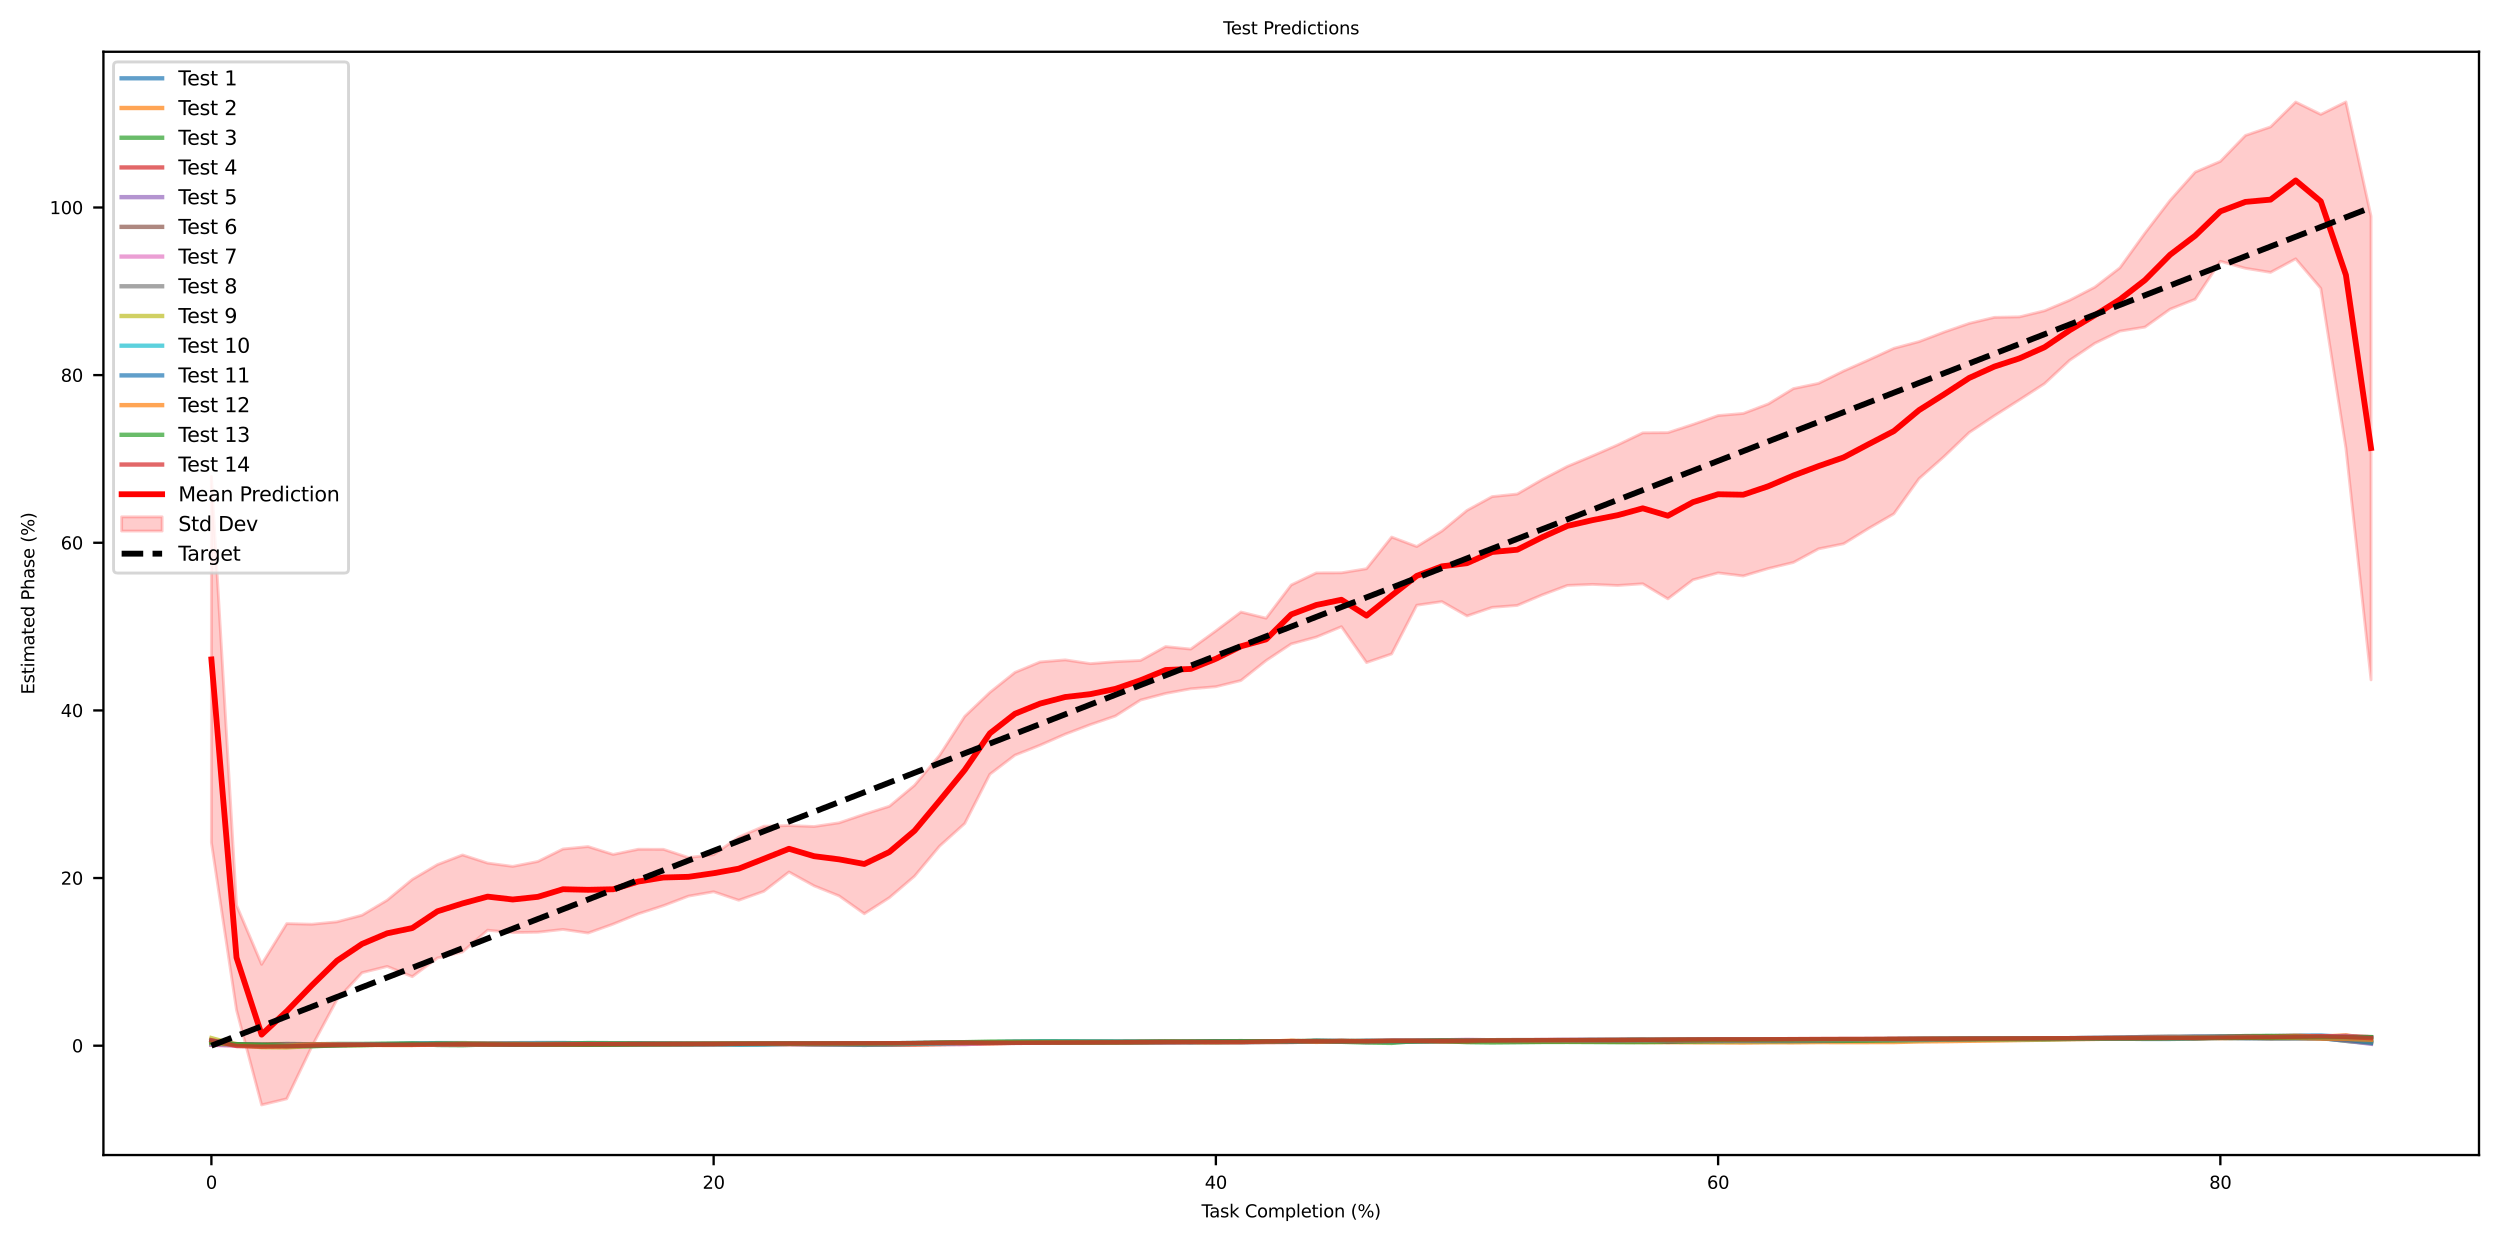 <?xml version="1.0" encoding="utf-8" standalone="no"?>
<!DOCTYPE svg PUBLIC "-//W3C//DTD SVG 1.1//EN"
  "http://www.w3.org/Graphics/SVG/1.1/DTD/svg11.dtd">
<svg xmlns:xlink="http://www.w3.org/1999/xlink" width="857.184pt" height="425.853pt" viewBox="0 0 857.184 425.853" xmlns="http://www.w3.org/2000/svg" version="1.1">
 <defs>
  <style type="text/css">*{stroke-linejoin: round; stroke-linecap: butt}</style>
 </defs>
 <g id="figure_1">
  <g id="patch_1">
   <path d="M 0 425.853 
L 857.184 425.853 
L 857.184 0 
L 0 0 
z
" style="fill: #ffffff"/>
  </g>
  <g id="axes_1">
   <g id="patch_2">
    <path d="M 35.459 396.039 
L 849.984 396.039 
L 849.984 17.759 
L 35.459 17.759 
z
" style="fill: #ffffff"/>
   </g>
   <g id="PolyCollection_1">
    <defs>
     <path id="m3afe619345" d="M 72.483 -262.526 
L 72.483 -136.966 
L 81.093 -79.543 
L 89.704 -47.008 
L 98.314 -49.101 
L 106.924 -67.039 
L 115.534 -83.087 
L 124.144 -92.348 
L 132.755 -94.488 
L 141.365 -90.98 
L 149.975 -97.372 
L 158.585 -99.469 
L 167.195 -106.915 
L 175.806 -106.085 
L 184.416 -106.219 
L 193.026 -107.177 
L 201.636 -105.942 
L 210.246 -109.012 
L 218.857 -112.53 
L 227.467 -115.321 
L 236.077 -118.597 
L 244.687 -120.093 
L 253.297 -117.181 
L 261.908 -120.24 
L 270.518 -126.865 
L 279.128 -122.117 
L 287.738 -118.654 
L 296.348 -112.555 
L 304.959 -118.071 
L 313.569 -125.429 
L 322.179 -135.757 
L 330.789 -143.5 
L 339.399 -160.381 
L 348.01 -166.934 
L 356.62 -170.345 
L 365.23 -174.129 
L 373.84 -177.396 
L 382.45 -180.347 
L 391.061 -185.825 
L 399.671 -188.09 
L 408.281 -189.681 
L 416.891 -190.4 
L 425.501 -192.525 
L 434.112 -199.357 
L 442.722 -205.074 
L 451.332 -207.426 
L 459.942 -210.98 
L 468.552 -198.689 
L 477.163 -201.638 
L 485.773 -218.343 
L 494.383 -219.576 
L 502.993 -214.66 
L 511.603 -217.605 
L 520.214 -218.265 
L 528.824 -221.903 
L 537.434 -225.129 
L 546.044 -225.481 
L 554.654 -225.107 
L 563.265 -225.688 
L 571.875 -220.527 
L 580.485 -227.045 
L 589.095 -229.42 
L 597.705 -228.364 
L 606.316 -230.931 
L 614.926 -233.013 
L 623.536 -237.664 
L 632.146 -239.408 
L 640.756 -244.706 
L 649.367 -249.683 
L 657.977 -261.717 
L 666.587 -269.317 
L 675.197 -277.551 
L 683.807 -283.284 
L 692.418 -288.754 
L 701.028 -294.32 
L 709.638 -302.324 
L 718.248 -308.135 
L 726.859 -312.318 
L 735.469 -313.709 
L 744.079 -319.846 
L 752.689 -323.258 
L 761.299 -336.251 
L 769.91 -333.85 
L 778.52 -332.464 
L 787.13 -337.103 
L 795.74 -326.985 
L 804.35 -272.207 
L 812.961 -192.751 
L 812.961 -351.717 
L 812.961 -351.717 
L 804.35 -390.899 
L 795.74 -386.63 
L 787.13 -390.866 
L 778.52 -382.349 
L 769.91 -379.42 
L 761.299 -370.515 
L 752.689 -366.853 
L 744.079 -357.186 
L 735.469 -345.952 
L 726.859 -334.028 
L 718.248 -327.389 
L 709.638 -322.925 
L 701.028 -319.307 
L 692.418 -317.209 
L 683.807 -317.036 
L 675.197 -314.979 
L 666.587 -311.989 
L 657.977 -308.715 
L 649.367 -306.429 
L 640.756 -302.465 
L 632.146 -298.662 
L 623.536 -294.408 
L 614.926 -292.614 
L 606.316 -287.357 
L 597.705 -284.094 
L 589.095 -283.364 
L 580.485 -280.324 
L 571.875 -277.518 
L 563.265 -277.443 
L 554.654 -273.311 
L 546.044 -269.554 
L 537.434 -265.945 
L 528.824 -261.451 
L 520.214 -256.468 
L 511.603 -255.573 
L 502.993 -250.848 
L 494.383 -243.769 
L 485.773 -238.46 
L 477.163 -241.705 
L 468.552 -230.856 
L 459.942 -229.45 
L 451.332 -229.416 
L 442.722 -225.283 
L 434.112 -213.891 
L 425.501 -215.998 
L 416.891 -209.557 
L 408.281 -203.297 
L 399.671 -204.155 
L 391.061 -199.403 
L 382.45 -198.976 
L 373.84 -198.309 
L 365.23 -199.597 
L 356.62 -198.884 
L 348.01 -195.317 
L 339.399 -188.446 
L 330.789 -180.233 
L 322.179 -166.911 
L 313.569 -156.596 
L 304.959 -149.409 
L 296.348 -146.676 
L 287.738 -143.733 
L 279.128 -142.456 
L 270.518 -142.791 
L 261.908 -142.56 
L 253.297 -138.841 
L 244.687 -132.823 
L 236.077 -131.83 
L 227.467 -134.638 
L 218.857 -134.666 
L 210.246 -132.883 
L 201.636 -135.579 
L 193.026 -134.757 
L 184.416 -130.478 
L 175.806 -128.785 
L 167.195 -129.928 
L 158.585 -132.715 
L 149.975 -129.394 
L 141.365 -124.329 
L 132.755 -117.212 
L 124.144 -112.068 
L 115.534 -109.789 
L 106.924 -108.954 
L 98.314 -109.17 
L 89.704 -95.21 
L 81.093 -115.49 
L 72.483 -262.526 
z
" style="stroke: #ff0000; stroke-opacity: 0.2"/>
    </defs>
    <g clip-path="url(#pc720342b38)">
     <use xlink:href="#m3afe619345" x="0" y="425.853" style="fill: #ff0000; fill-opacity: 0.2; stroke: #ff0000; stroke-opacity: 0.2"/>
    </g>
   </g>
   <g id="matplotlib.axis_1">
    <g id="xtick_1">
     <g id="line2d_1">
      <defs>
       <path id="ma8a7d03881" d="M 0 0 
L 0 3.5 
" style="stroke: #000000; stroke-width: 0.8"/>
      </defs>
      <g>
       <use xlink:href="#ma8a7d03881" x="72.483" y="396.039" style="stroke: #000000; stroke-width: 0.8"/>
      </g>
     </g>
     <g id="text_1">
      <!-- 0 -->
      <g transform="translate(70.574 407.598) scale(0.06 -0.06)">
       <defs>
        <path id="DejaVuSans-30" d="M 2034 4250 
Q 1547 4250 1301 3770 
Q 1056 3291 1056 2328 
Q 1056 1369 1301 889 
Q 1547 409 2034 409 
Q 2525 409 2770 889 
Q 3016 1369 3016 2328 
Q 3016 3291 2770 3770 
Q 2525 4250 2034 4250 
z
M 2034 4750 
Q 2819 4750 3233 4129 
Q 3647 3509 3647 2328 
Q 3647 1150 3233 529 
Q 2819 -91 2034 -91 
Q 1250 -91 836 529 
Q 422 1150 422 2328 
Q 422 3509 836 4129 
Q 1250 4750 2034 4750 
z
" transform="scale(0.016)"/>
       </defs>
       <use xlink:href="#DejaVuSans-30"/>
      </g>
     </g>
    </g>
    <g id="xtick_2">
     <g id="line2d_2">
      <g>
       <use xlink:href="#ma8a7d03881" x="244.687" y="396.039" style="stroke: #000000; stroke-width: 0.8"/>
      </g>
     </g>
     <g id="text_2">
      <!-- 20 -->
      <g transform="translate(240.87 407.598) scale(0.06 -0.06)">
       <defs>
        <path id="DejaVuSans-32" d="M 1228 531 
L 3431 531 
L 3431 0 
L 469 0 
L 469 531 
Q 828 903 1448 1529 
Q 2069 2156 2228 2338 
Q 2531 2678 2651 2914 
Q 2772 3150 2772 3378 
Q 2772 3750 2511 3984 
Q 2250 4219 1831 4219 
Q 1534 4219 1204 4116 
Q 875 4013 500 3803 
L 500 4441 
Q 881 4594 1212 4672 
Q 1544 4750 1819 4750 
Q 2544 4750 2975 4387 
Q 3406 4025 3406 3419 
Q 3406 3131 3298 2873 
Q 3191 2616 2906 2266 
Q 2828 2175 2409 1742 
Q 1991 1309 1228 531 
z
" transform="scale(0.016)"/>
       </defs>
       <use xlink:href="#DejaVuSans-32"/>
       <use xlink:href="#DejaVuSans-30" x="63.623"/>
      </g>
     </g>
    </g>
    <g id="xtick_3">
     <g id="line2d_3">
      <g>
       <use xlink:href="#ma8a7d03881" x="416.891" y="396.039" style="stroke: #000000; stroke-width: 0.8"/>
      </g>
     </g>
     <g id="text_3">
      <!-- 40 -->
      <g transform="translate(413.074 407.598) scale(0.06 -0.06)">
       <defs>
        <path id="DejaVuSans-34" d="M 2419 4116 
L 825 1625 
L 2419 1625 
L 2419 4116 
z
M 2253 4666 
L 3047 4666 
L 3047 1625 
L 3713 1625 
L 3713 1100 
L 3047 1100 
L 3047 0 
L 2419 0 
L 2419 1100 
L 313 1100 
L 313 1709 
L 2253 4666 
z
" transform="scale(0.016)"/>
       </defs>
       <use xlink:href="#DejaVuSans-34"/>
       <use xlink:href="#DejaVuSans-30" x="63.623"/>
      </g>
     </g>
    </g>
    <g id="xtick_4">
     <g id="line2d_4">
      <g>
       <use xlink:href="#ma8a7d03881" x="589.095" y="396.039" style="stroke: #000000; stroke-width: 0.8"/>
      </g>
     </g>
     <g id="text_4">
      <!-- 60 -->
      <g transform="translate(585.278 407.598) scale(0.06 -0.06)">
       <defs>
        <path id="DejaVuSans-36" d="M 2113 2584 
Q 1688 2584 1439 2293 
Q 1191 2003 1191 1497 
Q 1191 994 1439 701 
Q 1688 409 2113 409 
Q 2538 409 2786 701 
Q 3034 994 3034 1497 
Q 3034 2003 2786 2293 
Q 2538 2584 2113 2584 
z
M 3366 4563 
L 3366 3988 
Q 3128 4100 2886 4159 
Q 2644 4219 2406 4219 
Q 1781 4219 1451 3797 
Q 1122 3375 1075 2522 
Q 1259 2794 1537 2939 
Q 1816 3084 2150 3084 
Q 2853 3084 3261 2657 
Q 3669 2231 3669 1497 
Q 3669 778 3244 343 
Q 2819 -91 2113 -91 
Q 1303 -91 875 529 
Q 447 1150 447 2328 
Q 447 3434 972 4092 
Q 1497 4750 2381 4750 
Q 2619 4750 2861 4703 
Q 3103 4656 3366 4563 
z
" transform="scale(0.016)"/>
       </defs>
       <use xlink:href="#DejaVuSans-36"/>
       <use xlink:href="#DejaVuSans-30" x="63.623"/>
      </g>
     </g>
    </g>
    <g id="xtick_5">
     <g id="line2d_5">
      <g>
       <use xlink:href="#ma8a7d03881" x="761.299" y="396.039" style="stroke: #000000; stroke-width: 0.8"/>
      </g>
     </g>
     <g id="text_5">
      <!-- 80 -->
      <g transform="translate(757.482 407.598) scale(0.06 -0.06)">
       <defs>
        <path id="DejaVuSans-38" d="M 2034 2216 
Q 1584 2216 1326 1975 
Q 1069 1734 1069 1313 
Q 1069 891 1326 650 
Q 1584 409 2034 409 
Q 2484 409 2743 651 
Q 3003 894 3003 1313 
Q 3003 1734 2745 1975 
Q 2488 2216 2034 2216 
z
M 1403 2484 
Q 997 2584 770 2862 
Q 544 3141 544 3541 
Q 544 4100 942 4425 
Q 1341 4750 2034 4750 
Q 2731 4750 3128 4425 
Q 3525 4100 3525 3541 
Q 3525 3141 3298 2862 
Q 3072 2584 2669 2484 
Q 3125 2378 3379 2068 
Q 3634 1759 3634 1313 
Q 3634 634 3220 271 
Q 2806 -91 2034 -91 
Q 1263 -91 848 271 
Q 434 634 434 1313 
Q 434 1759 690 2068 
Q 947 2378 1403 2484 
z
M 1172 3481 
Q 1172 3119 1398 2916 
Q 1625 2713 2034 2713 
Q 2441 2713 2670 2916 
Q 2900 3119 2900 3481 
Q 2900 3844 2670 4047 
Q 2441 4250 2034 4250 
Q 1625 4250 1398 4047 
Q 1172 3844 1172 3481 
z
" transform="scale(0.016)"/>
       </defs>
       <use xlink:href="#DejaVuSans-38"/>
       <use xlink:href="#DejaVuSans-30" x="63.623"/>
      </g>
     </g>
    </g>
    <g id="text_6">
     <!-- Task Completion (%) -->
     <g transform="translate(411.965 417.405) scale(0.06 -0.06)">
      <defs>
       <path id="DejaVuSans-54" d="M -19 4666 
L 3928 4666 
L 3928 4134 
L 2272 4134 
L 2272 0 
L 1638 0 
L 1638 4134 
L -19 4134 
L -19 4666 
z
" transform="scale(0.016)"/>
       <path id="DejaVuSans-61" d="M 2194 1759 
Q 1497 1759 1228 1600 
Q 959 1441 959 1056 
Q 959 750 1161 570 
Q 1363 391 1709 391 
Q 2188 391 2477 730 
Q 2766 1069 2766 1631 
L 2766 1759 
L 2194 1759 
z
M 3341 1997 
L 3341 0 
L 2766 0 
L 2766 531 
Q 2569 213 2275 61 
Q 1981 -91 1556 -91 
Q 1019 -91 701 211 
Q 384 513 384 1019 
Q 384 1609 779 1909 
Q 1175 2209 1959 2209 
L 2766 2209 
L 2766 2266 
Q 2766 2663 2505 2880 
Q 2244 3097 1772 3097 
Q 1472 3097 1187 3025 
Q 903 2953 641 2809 
L 641 3341 
Q 956 3463 1253 3523 
Q 1550 3584 1831 3584 
Q 2591 3584 2966 3190 
Q 3341 2797 3341 1997 
z
" transform="scale(0.016)"/>
       <path id="DejaVuSans-73" d="M 2834 3397 
L 2834 2853 
Q 2591 2978 2328 3040 
Q 2066 3103 1784 3103 
Q 1356 3103 1142 2972 
Q 928 2841 928 2578 
Q 928 2378 1081 2264 
Q 1234 2150 1697 2047 
L 1894 2003 
Q 2506 1872 2764 1633 
Q 3022 1394 3022 966 
Q 3022 478 2636 193 
Q 2250 -91 1575 -91 
Q 1294 -91 989 -36 
Q 684 19 347 128 
L 347 722 
Q 666 556 975 473 
Q 1284 391 1588 391 
Q 1994 391 2212 530 
Q 2431 669 2431 922 
Q 2431 1156 2273 1281 
Q 2116 1406 1581 1522 
L 1381 1569 
Q 847 1681 609 1914 
Q 372 2147 372 2553 
Q 372 3047 722 3315 
Q 1072 3584 1716 3584 
Q 2034 3584 2315 3537 
Q 2597 3491 2834 3397 
z
" transform="scale(0.016)"/>
       <path id="DejaVuSans-6b" d="M 581 4863 
L 1159 4863 
L 1159 1991 
L 2875 3500 
L 3609 3500 
L 1753 1863 
L 3688 0 
L 2938 0 
L 1159 1709 
L 1159 0 
L 581 0 
L 581 4863 
z
" transform="scale(0.016)"/>
       <path id="DejaVuSans-20" transform="scale(0.016)"/>
       <path id="DejaVuSans-43" d="M 4122 4306 
L 4122 3641 
Q 3803 3938 3442 4084 
Q 3081 4231 2675 4231 
Q 1875 4231 1450 3742 
Q 1025 3253 1025 2328 
Q 1025 1406 1450 917 
Q 1875 428 2675 428 
Q 3081 428 3442 575 
Q 3803 722 4122 1019 
L 4122 359 
Q 3791 134 3420 21 
Q 3050 -91 2638 -91 
Q 1578 -91 968 557 
Q 359 1206 359 2328 
Q 359 3453 968 4101 
Q 1578 4750 2638 4750 
Q 3056 4750 3426 4639 
Q 3797 4528 4122 4306 
z
" transform="scale(0.016)"/>
       <path id="DejaVuSans-6f" d="M 1959 3097 
Q 1497 3097 1228 2736 
Q 959 2375 959 1747 
Q 959 1119 1226 758 
Q 1494 397 1959 397 
Q 2419 397 2687 759 
Q 2956 1122 2956 1747 
Q 2956 2369 2687 2733 
Q 2419 3097 1959 3097 
z
M 1959 3584 
Q 2709 3584 3137 3096 
Q 3566 2609 3566 1747 
Q 3566 888 3137 398 
Q 2709 -91 1959 -91 
Q 1206 -91 779 398 
Q 353 888 353 1747 
Q 353 2609 779 3096 
Q 1206 3584 1959 3584 
z
" transform="scale(0.016)"/>
       <path id="DejaVuSans-6d" d="M 3328 2828 
Q 3544 3216 3844 3400 
Q 4144 3584 4550 3584 
Q 5097 3584 5394 3201 
Q 5691 2819 5691 2113 
L 5691 0 
L 5113 0 
L 5113 2094 
Q 5113 2597 4934 2840 
Q 4756 3084 4391 3084 
Q 3944 3084 3684 2787 
Q 3425 2491 3425 1978 
L 3425 0 
L 2847 0 
L 2847 2094 
Q 2847 2600 2669 2842 
Q 2491 3084 2119 3084 
Q 1678 3084 1418 2786 
Q 1159 2488 1159 1978 
L 1159 0 
L 581 0 
L 581 3500 
L 1159 3500 
L 1159 2956 
Q 1356 3278 1631 3431 
Q 1906 3584 2284 3584 
Q 2666 3584 2933 3390 
Q 3200 3197 3328 2828 
z
" transform="scale(0.016)"/>
       <path id="DejaVuSans-70" d="M 1159 525 
L 1159 -1331 
L 581 -1331 
L 581 3500 
L 1159 3500 
L 1159 2969 
Q 1341 3281 1617 3432 
Q 1894 3584 2278 3584 
Q 2916 3584 3314 3078 
Q 3713 2572 3713 1747 
Q 3713 922 3314 415 
Q 2916 -91 2278 -91 
Q 1894 -91 1617 61 
Q 1341 213 1159 525 
z
M 3116 1747 
Q 3116 2381 2855 2742 
Q 2594 3103 2138 3103 
Q 1681 3103 1420 2742 
Q 1159 2381 1159 1747 
Q 1159 1113 1420 752 
Q 1681 391 2138 391 
Q 2594 391 2855 752 
Q 3116 1113 3116 1747 
z
" transform="scale(0.016)"/>
       <path id="DejaVuSans-6c" d="M 603 4863 
L 1178 4863 
L 1178 0 
L 603 0 
L 603 4863 
z
" transform="scale(0.016)"/>
       <path id="DejaVuSans-65" d="M 3597 1894 
L 3597 1613 
L 953 1613 
Q 991 1019 1311 708 
Q 1631 397 2203 397 
Q 2534 397 2845 478 
Q 3156 559 3463 722 
L 3463 178 
Q 3153 47 2828 -22 
Q 2503 -91 2169 -91 
Q 1331 -91 842 396 
Q 353 884 353 1716 
Q 353 2575 817 3079 
Q 1281 3584 2069 3584 
Q 2775 3584 3186 3129 
Q 3597 2675 3597 1894 
z
M 3022 2063 
Q 3016 2534 2758 2815 
Q 2500 3097 2075 3097 
Q 1594 3097 1305 2825 
Q 1016 2553 972 2059 
L 3022 2063 
z
" transform="scale(0.016)"/>
       <path id="DejaVuSans-74" d="M 1172 4494 
L 1172 3500 
L 2356 3500 
L 2356 3053 
L 1172 3053 
L 1172 1153 
Q 1172 725 1289 603 
Q 1406 481 1766 481 
L 2356 481 
L 2356 0 
L 1766 0 
Q 1100 0 847 248 
Q 594 497 594 1153 
L 594 3053 
L 172 3053 
L 172 3500 
L 594 3500 
L 594 4494 
L 1172 4494 
z
" transform="scale(0.016)"/>
       <path id="DejaVuSans-69" d="M 603 3500 
L 1178 3500 
L 1178 0 
L 603 0 
L 603 3500 
z
M 603 4863 
L 1178 4863 
L 1178 4134 
L 603 4134 
L 603 4863 
z
" transform="scale(0.016)"/>
       <path id="DejaVuSans-6e" d="M 3513 2113 
L 3513 0 
L 2938 0 
L 2938 2094 
Q 2938 2591 2744 2837 
Q 2550 3084 2163 3084 
Q 1697 3084 1428 2787 
Q 1159 2491 1159 1978 
L 1159 0 
L 581 0 
L 581 3500 
L 1159 3500 
L 1159 2956 
Q 1366 3272 1645 3428 
Q 1925 3584 2291 3584 
Q 2894 3584 3203 3211 
Q 3513 2838 3513 2113 
z
" transform="scale(0.016)"/>
       <path id="DejaVuSans-28" d="M 1984 4856 
Q 1566 4138 1362 3434 
Q 1159 2731 1159 2009 
Q 1159 1288 1364 580 
Q 1569 -128 1984 -844 
L 1484 -844 
Q 1016 -109 783 600 
Q 550 1309 550 2009 
Q 550 2706 781 3412 
Q 1013 4119 1484 4856 
L 1984 4856 
z
" transform="scale(0.016)"/>
       <path id="DejaVuSans-25" d="M 4653 2053 
Q 4381 2053 4226 1822 
Q 4072 1591 4072 1178 
Q 4072 772 4226 539 
Q 4381 306 4653 306 
Q 4919 306 5073 539 
Q 5228 772 5228 1178 
Q 5228 1588 5073 1820 
Q 4919 2053 4653 2053 
z
M 4653 2450 
Q 5147 2450 5437 2106 
Q 5728 1763 5728 1178 
Q 5728 594 5436 251 
Q 5144 -91 4653 -91 
Q 4153 -91 3862 251 
Q 3572 594 3572 1178 
Q 3572 1766 3864 2108 
Q 4156 2450 4653 2450 
z
M 1428 4353 
Q 1159 4353 1004 4120 
Q 850 3888 850 3481 
Q 850 3069 1003 2837 
Q 1156 2606 1428 2606 
Q 1700 2606 1854 2837 
Q 2009 3069 2009 3481 
Q 2009 3884 1853 4118 
Q 1697 4353 1428 4353 
z
M 4250 4750 
L 4750 4750 
L 1831 -91 
L 1331 -91 
L 4250 4750 
z
M 1428 4750 
Q 1922 4750 2215 4408 
Q 2509 4066 2509 3481 
Q 2509 2891 2217 2550 
Q 1925 2209 1428 2209 
Q 931 2209 642 2551 
Q 353 2894 353 3481 
Q 353 4063 643 4406 
Q 934 4750 1428 4750 
z
" transform="scale(0.016)"/>
       <path id="DejaVuSans-29" d="M 513 4856 
L 1013 4856 
Q 1481 4119 1714 3412 
Q 1947 2706 1947 2009 
Q 1947 1309 1714 600 
Q 1481 -109 1013 -844 
L 513 -844 
Q 928 -128 1133 580 
Q 1338 1288 1338 2009 
Q 1338 2731 1133 3434 
Q 928 4138 513 4856 
z
" transform="scale(0.016)"/>
      </defs>
      <use xlink:href="#DejaVuSans-54"/>
      <use xlink:href="#DejaVuSans-61" x="44.584"/>
      <use xlink:href="#DejaVuSans-73" x="105.863"/>
      <use xlink:href="#DejaVuSans-6b" x="157.963"/>
      <use xlink:href="#DejaVuSans-20" x="215.873"/>
      <use xlink:href="#DejaVuSans-43" x="247.66"/>
      <use xlink:href="#DejaVuSans-6f" x="317.484"/>
      <use xlink:href="#DejaVuSans-6d" x="378.666"/>
      <use xlink:href="#DejaVuSans-70" x="476.078"/>
      <use xlink:href="#DejaVuSans-6c" x="539.555"/>
      <use xlink:href="#DejaVuSans-65" x="567.338"/>
      <use xlink:href="#DejaVuSans-74" x="628.861"/>
      <use xlink:href="#DejaVuSans-69" x="668.07"/>
      <use xlink:href="#DejaVuSans-6f" x="695.854"/>
      <use xlink:href="#DejaVuSans-6e" x="757.035"/>
      <use xlink:href="#DejaVuSans-20" x="820.414"/>
      <use xlink:href="#DejaVuSans-28" x="852.201"/>
      <use xlink:href="#DejaVuSans-25" x="891.215"/>
      <use xlink:href="#DejaVuSans-29" x="986.234"/>
     </g>
    </g>
   </g>
   <g id="matplotlib.axis_2">
    <g id="ytick_1">
     <g id="line2d_6">
      <defs>
       <path id="m4e5d62e3e2" d="M 0 0 
L -3.5 0 
" style="stroke: #000000; stroke-width: 0.8"/>
      </defs>
      <g>
       <use xlink:href="#m4e5d62e3e2" x="35.459" y="358.536" style="stroke: #000000; stroke-width: 0.8"/>
      </g>
     </g>
     <g id="text_7">
      <!-- 0 -->
      <g transform="translate(24.642 360.816) scale(0.06 -0.06)">
       <use xlink:href="#DejaVuSans-30"/>
      </g>
     </g>
    </g>
    <g id="ytick_2">
     <g id="line2d_7">
      <g>
       <use xlink:href="#m4e5d62e3e2" x="35.459" y="301.058" style="stroke: #000000; stroke-width: 0.8"/>
      </g>
     </g>
     <g id="text_8">
      <!-- 20 -->
      <g transform="translate(20.824 303.337) scale(0.06 -0.06)">
       <use xlink:href="#DejaVuSans-32"/>
       <use xlink:href="#DejaVuSans-30" x="63.623"/>
      </g>
     </g>
    </g>
    <g id="ytick_3">
     <g id="line2d_8">
      <g>
       <use xlink:href="#m4e5d62e3e2" x="35.459" y="243.579" style="stroke: #000000; stroke-width: 0.8"/>
      </g>
     </g>
     <g id="text_9">
      <!-- 40 -->
      <g transform="translate(20.824 245.859) scale(0.06 -0.06)">
       <use xlink:href="#DejaVuSans-34"/>
       <use xlink:href="#DejaVuSans-30" x="63.623"/>
      </g>
     </g>
    </g>
    <g id="ytick_4">
     <g id="line2d_9">
      <g>
       <use xlink:href="#m4e5d62e3e2" x="35.459" y="186.101" style="stroke: #000000; stroke-width: 0.8"/>
      </g>
     </g>
     <g id="text_10">
      <!-- 60 -->
      <g transform="translate(20.824 188.38) scale(0.06 -0.06)">
       <use xlink:href="#DejaVuSans-36"/>
       <use xlink:href="#DejaVuSans-30" x="63.623"/>
      </g>
     </g>
    </g>
    <g id="ytick_5">
     <g id="line2d_10">
      <g>
       <use xlink:href="#m4e5d62e3e2" x="35.459" y="128.622" style="stroke: #000000; stroke-width: 0.8"/>
      </g>
     </g>
     <g id="text_11">
      <!-- 80 -->
      <g transform="translate(20.824 130.902) scale(0.06 -0.06)">
       <use xlink:href="#DejaVuSans-38"/>
       <use xlink:href="#DejaVuSans-30" x="63.623"/>
      </g>
     </g>
    </g>
    <g id="ytick_6">
     <g id="line2d_11">
      <g>
       <use xlink:href="#m4e5d62e3e2" x="35.459" y="71.144" style="stroke: #000000; stroke-width: 0.8"/>
      </g>
     </g>
     <g id="text_12">
      <!-- 100 -->
      <g transform="translate(17.007 73.424) scale(0.06 -0.06)">
       <defs>
        <path id="DejaVuSans-31" d="M 794 531 
L 1825 531 
L 1825 4091 
L 703 3866 
L 703 4441 
L 1819 4666 
L 2450 4666 
L 2450 531 
L 3481 531 
L 3481 0 
L 794 0 
L 794 531 
z
" transform="scale(0.016)"/>
       </defs>
       <use xlink:href="#DejaVuSans-31"/>
       <use xlink:href="#DejaVuSans-30" x="63.623"/>
       <use xlink:href="#DejaVuSans-30" x="127.246"/>
      </g>
     </g>
    </g>
    <g id="text_13">
     <!-- Estimated Phase (%) -->
     <g transform="translate(11.759 238.11) rotate(-90) scale(0.06 -0.06)">
      <defs>
       <path id="DejaVuSans-45" d="M 628 4666 
L 3578 4666 
L 3578 4134 
L 1259 4134 
L 1259 2753 
L 3481 2753 
L 3481 2222 
L 1259 2222 
L 1259 531 
L 3634 531 
L 3634 0 
L 628 0 
L 628 4666 
z
" transform="scale(0.016)"/>
       <path id="DejaVuSans-64" d="M 2906 2969 
L 2906 4863 
L 3481 4863 
L 3481 0 
L 2906 0 
L 2906 525 
Q 2725 213 2448 61 
Q 2172 -91 1784 -91 
Q 1150 -91 751 415 
Q 353 922 353 1747 
Q 353 2572 751 3078 
Q 1150 3584 1784 3584 
Q 2172 3584 2448 3432 
Q 2725 3281 2906 2969 
z
M 947 1747 
Q 947 1113 1208 752 
Q 1469 391 1925 391 
Q 2381 391 2643 752 
Q 2906 1113 2906 1747 
Q 2906 2381 2643 2742 
Q 2381 3103 1925 3103 
Q 1469 3103 1208 2742 
Q 947 2381 947 1747 
z
" transform="scale(0.016)"/>
       <path id="DejaVuSans-50" d="M 1259 4147 
L 1259 2394 
L 2053 2394 
Q 2494 2394 2734 2622 
Q 2975 2850 2975 3272 
Q 2975 3691 2734 3919 
Q 2494 4147 2053 4147 
L 1259 4147 
z
M 628 4666 
L 2053 4666 
Q 2838 4666 3239 4311 
Q 3641 3956 3641 3272 
Q 3641 2581 3239 2228 
Q 2838 1875 2053 1875 
L 1259 1875 
L 1259 0 
L 628 0 
L 628 4666 
z
" transform="scale(0.016)"/>
       <path id="DejaVuSans-68" d="M 3513 2113 
L 3513 0 
L 2938 0 
L 2938 2094 
Q 2938 2591 2744 2837 
Q 2550 3084 2163 3084 
Q 1697 3084 1428 2787 
Q 1159 2491 1159 1978 
L 1159 0 
L 581 0 
L 581 4863 
L 1159 4863 
L 1159 2956 
Q 1366 3272 1645 3428 
Q 1925 3584 2291 3584 
Q 2894 3584 3203 3211 
Q 3513 2838 3513 2113 
z
" transform="scale(0.016)"/>
      </defs>
      <use xlink:href="#DejaVuSans-45"/>
      <use xlink:href="#DejaVuSans-73" x="63.184"/>
      <use xlink:href="#DejaVuSans-74" x="115.283"/>
      <use xlink:href="#DejaVuSans-69" x="154.492"/>
      <use xlink:href="#DejaVuSans-6d" x="182.275"/>
      <use xlink:href="#DejaVuSans-61" x="279.688"/>
      <use xlink:href="#DejaVuSans-74" x="340.967"/>
      <use xlink:href="#DejaVuSans-65" x="380.176"/>
      <use xlink:href="#DejaVuSans-64" x="441.699"/>
      <use xlink:href="#DejaVuSans-20" x="505.176"/>
      <use xlink:href="#DejaVuSans-50" x="536.963"/>
      <use xlink:href="#DejaVuSans-68" x="597.266"/>
      <use xlink:href="#DejaVuSans-61" x="660.645"/>
      <use xlink:href="#DejaVuSans-73" x="721.924"/>
      <use xlink:href="#DejaVuSans-65" x="774.023"/>
      <use xlink:href="#DejaVuSans-20" x="835.547"/>
      <use xlink:href="#DejaVuSans-28" x="867.334"/>
      <use xlink:href="#DejaVuSans-25" x="906.348"/>
      <use xlink:href="#DejaVuSans-29" x="1001.367"/>
     </g>
    </g>
   </g>
   <g id="line2d_12">
    <path d="M 72.483 356.82 
L 81.093 358.212 
L 89.704 358.292 
L 98.314 358.11 
L 106.924 358.039 
L 115.534 358.116 
L 124.144 358.063 
L 132.755 357.989 
L 141.365 357.753 
L 149.975 357.663 
L 158.585 357.665 
L 167.195 357.693 
L 175.806 357.68 
L 184.416 357.642 
L 193.026 357.63 
L 201.636 357.756 
L 210.246 357.801 
L 218.857 357.773 
L 227.467 357.796 
L 236.077 357.848 
L 244.687 357.82 
L 253.297 357.745 
L 261.908 357.675 
L 270.518 357.691 
L 279.128 357.755 
L 287.738 357.774 
L 296.348 357.743 
L 304.959 357.712 
L 313.569 357.613 
L 322.179 357.51 
L 330.789 357.446 
L 339.399 357.341 
L 348.01 357.281 
L 356.62 357.227 
L 365.23 357.192 
L 373.84 357.273 
L 382.45 357.29 
L 391.061 357.2 
L 399.671 357.17 
L 408.281 357.219 
L 416.891 357.313 
L 425.501 357.32 
L 434.112 357.218 
L 442.722 357.092 
L 451.332 356.962 
L 459.942 356.869 
L 468.552 357.093 
L 477.163 357.255 
L 485.773 357.193 
L 494.383 357.148 
L 502.993 356.988 
L 511.603 356.877 
L 520.214 356.986 
L 528.824 357.003 
L 537.434 356.927 
L 546.044 356.859 
L 554.654 356.83 
L 563.265 356.791 
L 571.875 356.763 
L 580.485 356.769 
L 589.095 356.78 
L 597.705 356.859 
L 606.316 356.923 
L 614.926 356.925 
L 623.536 356.879 
L 632.146 356.878 
L 640.756 356.766 
L 649.367 356.65 
L 657.977 356.482 
L 666.587 356.329 
L 675.197 356.154 
L 683.807 356.042 
L 692.418 355.998 
L 701.028 356.025 
L 709.638 355.955 
L 718.248 355.858 
L 726.859 355.805 
L 735.469 355.755 
L 744.079 355.713 
L 752.689 355.392 
L 761.299 355.383 
L 769.91 355.305 
L 778.52 355.252 
L 787.13 355.092 
L 795.74 355.046 
L 804.35 355.546 
L 812.961 355.87 
" clip-path="url(#pc720342b38)" style="fill: none; stroke: #1f77b4; stroke-opacity: 0.7; stroke-width: 1.5; stroke-linecap: square"/>
   </g>
   <g id="line2d_13">
    <path d="M 72.483 356.695 
L 81.093 357.979 
L 89.704 358.675 
L 98.314 358.14 
L 106.924 358.004 
L 115.534 358.063 
L 124.144 358.18 
L 132.755 358.244 
L 141.365 358.152 
L 149.975 357.983 
L 158.585 357.77 
L 167.195 357.826 
L 175.806 357.909 
L 184.416 357.965 
L 193.026 357.901 
L 201.636 357.903 
L 210.246 357.991 
L 218.857 358.061 
L 227.467 358.059 
L 236.077 358.024 
L 244.687 358.03 
L 253.297 358.015 
L 261.908 357.962 
L 270.518 357.931 
L 279.128 358.02 
L 287.738 358.082 
L 296.348 358.128 
L 304.959 358.144 
L 313.569 358.078 
L 322.179 357.943 
L 330.789 357.816 
L 339.399 357.683 
L 348.01 357.526 
L 356.62 357.39 
L 365.23 357.32 
L 373.84 357.263 
L 382.45 357.289 
L 391.061 357.276 
L 399.671 357.174 
L 408.281 357.183 
L 416.891 357.3 
L 425.501 357.307 
L 434.112 357.199 
L 442.722 356.828 
L 451.332 357.243 
L 459.942 356.931 
L 468.552 357.146 
L 477.163 356.974 
L 485.773 357.035 
L 494.383 357.125 
L 502.993 357.076 
L 511.603 357.047 
L 520.214 357.123 
L 528.824 357.171 
L 537.434 357.164 
L 546.044 357.186 
L 554.654 357.225 
L 563.265 357.292 
L 571.875 357.34 
L 580.485 357.381 
L 589.095 357.416 
L 597.705 357.458 
L 606.316 357.374 
L 614.926 357.384 
L 623.536 357.302 
L 632.146 357.328 
L 640.756 357.313 
L 649.367 357.297 
L 657.977 357.076 
L 666.587 356.996 
L 675.197 356.866 
L 683.807 356.751 
L 692.418 356.612 
L 701.028 356.479 
L 709.638 356.336 
L 718.248 356.218 
L 726.859 356.082 
L 735.469 356.019 
L 744.079 355.849 
L 752.689 356.187 
L 761.299 355.66 
L 769.91 355.347 
L 778.52 355.308 
L 787.13 355.134 
L 795.74 355.425 
L 804.35 355.006 
L 812.961 356.184 
" clip-path="url(#pc720342b38)" style="fill: none; stroke: #ff7f0e; stroke-opacity: 0.7; stroke-width: 1.5; stroke-linecap: square"/>
   </g>
   <g id="line2d_14">
    <path d="M 72.483 357.085 
L 81.093 358.226 
L 89.704 358.163 
L 98.314 357.956 
L 106.924 358.053 
L 115.534 357.942 
L 124.144 357.931 
L 132.755 357.827 
L 141.365 357.784 
L 149.975 358.309 
L 158.585 358.381 
L 167.195 358.104 
L 175.806 357.99 
L 184.416 357.965 
L 193.026 357.828 
L 201.636 357.633 
L 210.246 357.679 
L 218.857 357.672 
L 227.467 357.703 
L 236.077 357.812 
L 244.687 357.91 
L 253.297 357.923 
L 261.908 357.891 
L 270.518 357.869 
L 279.128 357.964 
L 287.738 358.024 
L 296.348 358.273 
L 304.959 358.016 
L 313.569 357.884 
L 322.179 357.606 
L 330.789 357.332 
L 339.399 357.145 
L 348.01 357.07 
L 356.62 357.002 
L 365.23 357.009 
L 373.84 357.048 
L 382.45 357.053 
L 391.061 357.094 
L 399.671 357.068 
L 408.281 357.282 
L 416.891 357.315 
L 425.501 357.129 
L 434.112 357.119 
L 442.722 357.096 
L 451.332 357.117 
L 459.942 357.208 
L 468.552 357.465 
L 477.163 357.59 
L 485.773 356.895 
L 494.383 356.979 
L 502.993 357.321 
L 511.603 357.441 
L 520.214 357.355 
L 528.824 357.263 
L 537.434 357.242 
L 546.044 357.288 
L 554.654 357.33 
L 563.265 357.305 
L 571.875 357.229 
L 580.485 357.142 
L 589.095 357.05 
L 597.705 356.997 
L 606.316 357.01 
L 614.926 356.964 
L 623.536 356.905 
L 632.146 356.883 
L 640.756 356.807 
L 649.367 356.725 
L 657.977 356.629 
L 666.587 356.508 
L 675.197 356.409 
L 683.807 356.369 
L 692.418 356.301 
L 701.028 356.334 
L 709.638 356.223 
L 718.248 356.091 
L 726.859 355.989 
L 735.469 355.859 
L 744.079 355.76 
L 752.689 355.686 
L 761.299 355.483 
L 769.91 355.235 
L 778.52 355.191 
L 787.13 355.332 
L 795.74 355.842 
L 804.35 356.894 
L 812.961 357.63 
" clip-path="url(#pc720342b38)" style="fill: none; stroke: #2ca02c; stroke-opacity: 0.7; stroke-width: 1.5; stroke-linecap: square"/>
   </g>
   <g id="line2d_15">
    <path d="M 72.483 357.749 
L 81.093 358.068 
L 89.704 358.22 
L 98.314 358.182 
L 106.924 358.254 
L 115.534 358.213 
L 124.144 358.197 
L 132.755 358.128 
L 141.365 358.223 
L 149.975 358.113 
L 158.585 358.071 
L 167.195 358.033 
L 175.806 358.077 
L 184.416 358.079 
L 193.026 358.083 
L 201.636 358.114 
L 210.246 358.078 
L 218.857 358.068 
L 227.467 358.073 
L 236.077 358.071 
L 244.687 358.081 
L 253.297 358.056 
L 261.908 358.024 
L 270.518 357.996 
L 279.128 358.031 
L 287.738 358.039 
L 296.348 358.071 
L 304.959 358.098 
L 313.569 358.097 
L 322.179 358.005 
L 330.789 357.887 
L 339.399 357.704 
L 348.01 357.563 
L 356.62 357.472 
L 365.23 357.397 
L 373.84 357.414 
L 382.45 357.431 
L 391.061 357.402 
L 399.671 357.406 
L 408.281 357.344 
L 416.891 357.259 
L 425.501 357.265 
L 434.112 357.306 
L 442.722 357.262 
L 451.332 357.072 
L 459.942 356.941 
L 468.552 357.167 
L 477.163 356.835 
L 485.773 356.837 
L 494.383 356.936 
L 502.993 356.996 
L 511.603 356.722 
L 520.214 356.738 
L 528.824 356.739 
L 537.434 356.748 
L 546.044 356.726 
L 554.654 356.645 
L 563.265 356.558 
L 571.875 356.534 
L 580.485 356.515 
L 589.095 356.535 
L 597.705 356.551 
L 606.316 356.519 
L 614.926 356.526 
L 623.536 356.582 
L 632.146 356.512 
L 640.756 356.468 
L 649.367 356.46 
L 657.977 356.375 
L 666.587 356.317 
L 675.197 356.247 
L 683.807 356.158 
L 692.418 356.175 
L 701.028 356.11 
L 709.638 356.048 
L 718.248 356.051 
L 726.859 356.011 
L 735.469 355.88 
L 744.079 355.835 
L 752.689 355.696 
L 761.299 355.588 
L 769.91 355.512 
L 778.52 355.576 
L 787.13 355.541 
L 795.74 355.453 
L 804.35 355.218 
L 812.961 355.598 
" clip-path="url(#pc720342b38)" style="fill: none; stroke: #d62728; stroke-opacity: 0.7; stroke-width: 1.5; stroke-linecap: square"/>
   </g>
   <g id="line2d_16">
    <path d="M 72.483 356.671 
L 81.093 358.205 
L 89.704 358.665 
L 98.314 358.171 
L 106.924 358.322 
L 115.534 358.273 
L 124.144 358.167 
L 132.755 358.162 
L 141.365 358.164 
L 149.975 358.193 
L 158.585 358.139 
L 167.195 358.085 
L 175.806 358.074 
L 184.416 358.04 
L 193.026 358.055 
L 201.636 358.075 
L 210.246 358.04 
L 218.857 357.998 
L 227.467 357.98 
L 236.077 357.996 
L 244.687 358.002 
L 253.297 357.978 
L 261.908 357.963 
L 270.518 357.978 
L 279.128 358.046 
L 287.738 358.089 
L 296.348 358.095 
L 304.959 358.044 
L 313.569 357.897 
L 322.179 357.726 
L 330.789 357.527 
L 339.399 357.386 
L 348.01 357.263 
L 356.62 357.258 
L 365.23 357.276 
L 373.84 357.227 
L 382.45 357.219 
L 391.061 357.267 
L 399.671 357.273 
L 408.281 357.29 
L 416.891 357.239 
L 425.501 357.2 
L 434.112 357.113 
L 442.722 357.071 
L 451.332 357.025 
L 459.942 357.015 
L 468.552 357.31 
L 477.163 356.944 
L 485.773 356.886 
L 494.383 356.781 
L 502.993 356.854 
L 511.603 356.843 
L 520.214 356.907 
L 528.824 356.771 
L 537.434 356.74 
L 546.044 356.692 
L 554.654 356.692 
L 563.265 356.705 
L 571.875 356.717 
L 580.485 356.731 
L 589.095 356.757 
L 597.705 356.754 
L 606.316 356.735 
L 614.926 356.702 
L 623.536 356.65 
L 632.146 356.565 
L 640.756 356.484 
L 649.367 356.408 
L 657.977 356.371 
L 666.587 356.302 
L 675.197 356.236 
L 683.807 356.174 
L 692.418 356.161 
L 701.028 356.124 
L 709.638 356.082 
L 718.248 356.04 
L 726.859 355.987 
L 735.469 355.889 
L 744.079 355.803 
L 752.689 355.709 
L 761.299 355.628 
L 769.91 355.537 
L 778.52 355.644 
L 787.13 355.839 
L 795.74 355.911 
L 804.35 356.841 
L 812.961 357.88 
" clip-path="url(#pc720342b38)" style="fill: none; stroke: #9467bd; stroke-opacity: 0.7; stroke-width: 1.5; stroke-linecap: square"/>
   </g>
   <g id="line2d_17">
    <path d="M 72.483 358.209 
L 81.093 358.295 
L 89.704 358.479 
L 98.314 358.337 
L 106.924 358.263 
L 115.534 358.236 
L 124.144 358.161 
L 132.755 358.174 
L 141.365 358.189 
L 149.975 358.085 
L 158.585 358.081 
L 167.195 358.072 
L 175.806 358.062 
L 184.416 358.075 
L 193.026 358.103 
L 201.636 358.092 
L 210.246 358.077 
L 218.857 358.085 
L 227.467 358.065 
L 236.077 358.007 
L 244.687 357.962 
L 253.297 357.901 
L 261.908 357.86 
L 270.518 357.832 
L 279.128 357.809 
L 287.738 357.786 
L 296.348 357.766 
L 304.959 357.75 
L 313.569 357.703 
L 322.179 357.612 
L 330.789 357.517 
L 339.399 357.507 
L 348.01 357.521 
L 356.62 357.522 
L 365.23 357.454 
L 373.84 357.404 
L 382.45 357.36 
L 391.061 357.258 
L 399.671 357.193 
L 408.281 357.215 
L 416.891 357.103 
L 425.501 356.97 
L 434.112 357.186 
L 442.722 356.989 
L 451.332 356.87 
L 459.942 356.875 
L 468.552 356.936 
L 477.163 356.82 
L 485.773 356.927 
L 494.383 356.889 
L 502.993 356.668 
L 511.603 356.647 
L 520.214 356.61 
L 528.824 356.589 
L 537.434 356.552 
L 546.044 356.522 
L 554.654 356.487 
L 563.265 356.448 
L 571.875 357.154 
L 580.485 356.755 
L 589.095 356.519 
L 597.705 356.535 
L 606.316 356.5 
L 614.926 356.41 
L 623.536 356.38 
L 632.146 356.375 
L 640.756 356.283 
L 649.367 356.242 
L 657.977 356.141 
L 666.587 356.123 
L 675.197 356.086 
L 683.807 356.057 
L 692.418 356.041 
L 701.028 356.017 
L 709.638 355.956 
L 718.248 355.878 
L 726.859 355.792 
L 735.469 355.736 
L 744.079 355.707 
L 752.689 355.616 
L 761.299 355.494 
L 769.91 355.567 
L 778.52 355.762 
L 787.13 355.629 
L 795.74 355.894 
L 804.35 356.53 
L 812.961 357.232 
" clip-path="url(#pc720342b38)" style="fill: none; stroke: #8c564b; stroke-opacity: 0.7; stroke-width: 1.5; stroke-linecap: square"/>
   </g>
   <g id="line2d_18">
    <path d="M 72.483 358.211 
L 81.093 358.567 
L 89.704 358.483 
L 98.314 358.343 
L 106.924 358.258 
L 115.534 358.217 
L 124.144 358.185 
L 132.755 358.174 
L 141.365 358.245 
L 149.975 358.138 
L 158.585 358.098 
L 167.195 358.055 
L 175.806 358.082 
L 184.416 358.087 
L 193.026 358.056 
L 201.636 358.076 
L 210.246 358.045 
L 218.857 357.996 
L 227.467 357.952 
L 236.077 357.936 
L 244.687 357.925 
L 253.297 357.901 
L 261.908 357.884 
L 270.518 357.857 
L 279.128 357.839 
L 287.738 357.82 
L 296.348 357.81 
L 304.959 357.808 
L 313.569 357.794 
L 322.179 357.94 
L 330.789 358.021 
L 339.399 357.557 
L 348.01 357.513 
L 356.62 357.506 
L 365.23 357.493 
L 373.84 357.43 
L 382.45 357.329 
L 391.061 357.317 
L 399.671 357.328 
L 408.281 357.238 
L 416.891 357.098 
L 425.501 357.08 
L 434.112 357.13 
L 442.722 357.097 
L 451.332 357.052 
L 459.942 357.028 
L 468.552 356.963 
L 477.163 356.822 
L 485.773 356.815 
L 494.383 356.706 
L 502.993 356.531 
L 511.603 356.685 
L 520.214 356.713 
L 528.824 356.611 
L 537.434 356.561 
L 546.044 356.548 
L 554.654 356.565 
L 563.265 356.569 
L 571.875 356.551 
L 580.485 356.533 
L 589.095 356.531 
L 597.705 356.555 
L 606.316 356.54 
L 614.926 356.497 
L 623.536 356.47 
L 632.146 356.391 
L 640.756 356.34 
L 649.367 356.285 
L 657.977 356.225 
L 666.587 356.174 
L 675.197 356.122 
L 683.807 356.119 
L 692.418 356.128 
L 701.028 356.092 
L 709.638 356.046 
L 718.248 355.992 
L 726.859 355.976 
L 735.469 355.926 
L 744.079 355.659 
L 752.689 355.554 
L 761.299 355.66 
L 769.91 355.899 
L 778.52 355.675 
L 787.13 355.575 
L 795.74 355.417 
L 804.35 355.211 
L 812.961 355.88 
" clip-path="url(#pc720342b38)" style="fill: none; stroke: #e377c2; stroke-opacity: 0.7; stroke-width: 1.5; stroke-linecap: square"/>
   </g>
   <g id="line2d_19">
    <path d="M 72.483 357.223 
L 81.093 358.244 
L 89.704 358.464 
L 98.314 358.513 
L 106.924 358.474 
L 115.534 358.357 
L 124.144 358.196 
L 132.755 358.198 
L 141.365 358.254 
L 149.975 358.075 
L 158.585 358.099 
L 167.195 358.033 
L 175.806 358.039 
L 184.416 358.024 
L 193.026 357.939 
L 201.636 357.976 
L 210.246 357.995 
L 218.857 358 
L 227.467 357.967 
L 236.077 357.966 
L 244.687 357.946 
L 253.297 357.937 
L 261.908 357.904 
L 270.518 357.902 
L 279.128 357.945 
L 287.738 357.973 
L 296.348 357.976 
L 304.959 357.965 
L 313.569 357.9 
L 322.179 357.771 
L 330.789 357.658 
L 339.399 357.519 
L 348.01 357.43 
L 356.62 357.398 
L 365.23 357.384 
L 373.84 357.401 
L 382.45 357.417 
L 391.061 357.3 
L 399.671 357.219 
L 408.281 357.119 
L 416.891 357.074 
L 425.501 357.04 
L 434.112 357.144 
L 442.722 357.102 
L 451.332 357.194 
L 459.942 357.154 
L 468.552 356.919 
L 477.163 356.99 
L 485.773 356.876 
L 494.383 356.863 
L 502.993 356.781 
L 511.603 356.756 
L 520.214 356.742 
L 528.824 356.721 
L 537.434 356.666 
L 546.044 356.604 
L 554.654 356.555 
L 563.265 356.517 
L 571.875 356.494 
L 580.485 356.457 
L 589.095 356.47 
L 597.705 356.476 
L 606.316 356.429 
L 614.926 356.371 
L 623.536 356.337 
L 632.146 356.29 
L 640.756 356.273 
L 649.367 356.246 
L 657.977 356.215 
L 666.587 356.21 
L 675.197 356.218 
L 683.807 356.193 
L 692.418 356.157 
L 701.028 356.112 
L 709.638 356.055 
L 718.248 356.003 
L 726.859 355.813 
L 735.469 355.53 
L 744.079 355.366 
L 752.689 355.43 
L 761.299 355.491 
L 769.91 355.64 
L 778.52 355.619 
L 787.13 355.663 
L 795.74 355.596 
L 804.35 355.612 
L 812.961 355.622 
" clip-path="url(#pc720342b38)" style="fill: none; stroke: #7f7f7f; stroke-opacity: 0.7; stroke-width: 1.5; stroke-linecap: square"/>
   </g>
   <g id="line2d_20">
    <path d="M 72.483 355.93 
L 81.093 358.301 
L 89.704 359.038 
L 98.314 359.132 
L 106.924 358.638 
L 115.534 358.46 
L 124.144 358.341 
L 132.755 358.187 
L 141.365 358.228 
L 149.975 358.128 
L 158.585 358.115 
L 167.195 358.123 
L 175.806 358.092 
L 184.416 358.093 
L 193.026 358.089 
L 201.636 358.091 
L 210.246 358.09 
L 218.857 358.041 
L 227.467 357.999 
L 236.077 357.991 
L 244.687 357.953 
L 253.297 357.901 
L 261.908 357.905 
L 270.518 357.908 
L 279.128 357.88 
L 287.738 357.852 
L 296.348 357.836 
L 304.959 357.785 
L 313.569 357.701 
L 322.179 357.611 
L 330.789 357.557 
L 339.399 357.49 
L 348.01 357.446 
L 356.62 357.455 
L 365.23 357.433 
L 373.84 357.411 
L 382.45 357.387 
L 391.061 357.325 
L 399.671 357.277 
L 408.281 357.286 
L 416.891 357.222 
L 425.501 357.097 
L 434.112 357.065 
L 442.722 357.028 
L 451.332 356.947 
L 459.942 356.97 
L 468.552 356.97 
L 477.163 356.898 
L 485.773 356.889 
L 494.383 356.839 
L 502.993 356.833 
L 511.603 356.795 
L 520.214 356.788 
L 528.824 356.724 
L 537.434 356.655 
L 546.044 356.636 
L 554.654 356.626 
L 563.265 356.611 
L 571.875 356.575 
L 580.485 356.581 
L 589.095 356.553 
L 597.705 356.551 
L 606.316 356.501 
L 614.926 356.453 
L 623.536 356.421 
L 632.146 356.401 
L 640.756 356.371 
L 649.367 356.339 
L 657.977 356.273 
L 666.587 356.218 
L 675.197 356.205 
L 683.807 356.209 
L 692.418 356.21 
L 701.028 356.159 
L 709.638 356.102 
L 718.248 356.066 
L 726.859 356.012 
L 735.469 355.948 
L 744.079 355.871 
L 752.689 355.84 
L 761.299 355.826 
L 769.91 355.745 
L 778.52 355.604 
L 787.13 355.436 
L 795.74 355.579 
L 804.35 356.097 
L 812.961 357.209 
" clip-path="url(#pc720342b38)" style="fill: none; stroke: #bcbd22; stroke-opacity: 0.7; stroke-width: 1.5; stroke-linecap: square"/>
   </g>
   <g id="line2d_21">
    <path d="M 72.483 357.781 
L 81.093 358.143 
L 89.704 358.47 
L 98.314 358.572 
L 106.924 358.433 
L 115.534 358.32 
L 124.144 358.201 
L 132.755 358.17 
L 141.365 358.231 
L 149.975 358.172 
L 158.585 358.087 
L 167.195 358.032 
L 175.806 358.098 
L 184.416 358.04 
L 193.026 357.974 
L 201.636 357.967 
L 210.246 357.99 
L 218.857 357.981 
L 227.467 357.981 
L 236.077 358.006 
L 244.687 357.981 
L 253.297 358.215 
L 261.908 358.173 
L 270.518 357.899 
L 279.128 357.964 
L 287.738 358.01 
L 296.348 358.024 
L 304.959 357.996 
L 313.569 357.893 
L 322.179 357.704 
L 330.789 357.527 
L 339.399 357.36 
L 348.01 357.246 
L 356.62 357.193 
L 365.23 357.203 
L 373.84 357.234 
L 382.45 357.231 
L 391.061 357.282 
L 399.671 357.278 
L 408.281 357.251 
L 416.891 357.273 
L 425.501 357.292 
L 434.112 357.214 
L 442.722 357.131 
L 451.332 356.962 
L 459.942 356.995 
L 468.552 356.909 
L 477.163 357.067 
L 485.773 356.992 
L 494.383 356.892 
L 502.993 356.862 
L 511.603 356.849 
L 520.214 356.765 
L 528.824 356.725 
L 537.434 356.685 
L 546.044 356.691 
L 554.654 356.631 
L 563.265 356.596 
L 571.875 356.58 
L 580.485 356.556 
L 589.095 356.531 
L 597.705 356.513 
L 606.316 356.498 
L 614.926 356.467 
L 623.536 356.437 
L 632.146 356.411 
L 640.756 356.372 
L 649.367 356.333 
L 657.977 356.299 
L 666.587 356.264 
L 675.197 356.212 
L 683.807 356.206 
L 692.418 356.245 
L 701.028 356.221 
L 709.638 356.196 
L 718.248 356.191 
L 726.859 356.151 
L 735.469 356.05 
L 744.079 355.921 
L 752.689 355.798 
L 761.299 355.776 
L 769.91 355.801 
L 778.52 355.778 
L 787.13 355.61 
L 795.74 355.665 
L 804.35 355.805 
L 812.961 356.181 
" clip-path="url(#pc720342b38)" style="fill: none; stroke: #17becf; stroke-opacity: 0.7; stroke-width: 1.5; stroke-linecap: square"/>
   </g>
   <g id="line2d_22">
    <path d="M 72.483 356.911 
L 81.093 358.183 
L 89.704 358.328 
L 98.314 358.477 
L 106.924 358.418 
L 115.534 358.29 
L 124.144 358.191 
L 132.755 358.155 
L 141.365 358.167 
L 149.975 358.151 
L 158.585 358.102 
L 167.195 358.076 
L 175.806 358.076 
L 184.416 357.998 
L 193.026 357.981 
L 201.636 358.035 
L 210.246 358.046 
L 218.857 357.987 
L 227.467 357.969 
L 236.077 357.955 
L 244.687 357.932 
L 253.297 357.867 
L 261.908 357.81 
L 270.518 357.782 
L 279.128 357.798 
L 287.738 357.787 
L 296.348 357.78 
L 304.959 357.745 
L 313.569 357.688 
L 322.179 357.621 
L 330.789 357.532 
L 339.399 357.471 
L 348.01 357.433 
L 356.62 357.409 
L 365.23 357.379 
L 373.84 357.359 
L 382.45 357.331 
L 391.061 357.319 
L 399.671 357.317 
L 408.281 357.339 
L 416.891 357.095 
L 425.501 357.05 
L 434.112 357.027 
L 442.722 357.169 
L 451.332 356.87 
L 459.942 357.029 
L 468.552 356.911 
L 477.163 356.849 
L 485.773 356.801 
L 494.383 356.756 
L 502.993 356.769 
L 511.603 356.773 
L 520.214 356.73 
L 528.824 356.667 
L 537.434 356.622 
L 546.044 356.614 
L 554.654 356.608 
L 563.265 356.574 
L 571.875 356.539 
L 580.485 356.523 
L 589.095 356.494 
L 597.705 356.457 
L 606.316 356.395 
L 614.926 356.371 
L 623.536 356.37 
L 632.146 356.362 
L 640.756 356.324 
L 649.367 356.283 
L 657.977 356.232 
L 666.587 356.199 
L 675.197 356.169 
L 683.807 356.153 
L 692.418 356.125 
L 701.028 356.104 
L 709.638 356.057 
L 718.248 356.047 
L 726.859 356.134 
L 735.469 356.23 
L 744.079 356.219 
L 752.689 356.098 
L 761.299 355.918 
L 769.91 355.99 
L 778.52 356.128 
L 787.13 356.094 
L 795.74 356.11 
L 804.35 356.44 
L 812.961 357.472 
" clip-path="url(#pc720342b38)" style="fill: none; stroke: #1f77b4; stroke-opacity: 0.7; stroke-width: 1.5; stroke-linecap: square"/>
   </g>
   <g id="line2d_23">
    <path d="M 72.483 357.575 
L 81.093 358.182 
L 89.704 358.53 
L 98.314 358.467 
L 106.924 358.233 
L 115.534 358.196 
L 124.144 358.215 
L 132.755 358.317 
L 141.365 358.297 
L 149.975 358.141 
L 158.585 358.109 
L 167.195 358.078 
L 175.806 358.035 
L 184.416 358.036 
L 193.026 358.065 
L 201.636 358.037 
L 210.246 358.004 
L 218.857 357.971 
L 227.467 357.949 
L 236.077 357.914 
L 244.687 357.873 
L 253.297 357.836 
L 261.908 357.822 
L 270.518 357.817 
L 279.128 357.815 
L 287.738 357.81 
L 296.348 357.787 
L 304.959 357.736 
L 313.569 357.675 
L 322.179 357.598 
L 330.789 357.485 
L 339.399 357.375 
L 348.01 357.307 
L 356.62 357.335 
L 365.23 357.353 
L 373.84 357.367 
L 382.45 357.335 
L 391.061 357.301 
L 399.671 357.277 
L 408.281 357.286 
L 416.891 357.302 
L 425.501 357.24 
L 434.112 357.13 
L 442.722 356.982 
L 451.332 357.101 
L 459.942 356.965 
L 468.552 356.951 
L 477.163 356.91 
L 485.773 356.874 
L 494.383 356.875 
L 502.993 356.908 
L 511.603 356.79 
L 520.214 356.791 
L 528.824 356.757 
L 537.434 356.702 
L 546.044 356.658 
L 554.654 356.617 
L 563.265 356.595 
L 571.875 356.569 
L 580.485 356.567 
L 589.095 356.54 
L 597.705 356.496 
L 606.316 356.426 
L 614.926 356.378 
L 623.536 356.351 
L 632.146 356.333 
L 640.756 356.306 
L 649.367 356.272 
L 657.977 356.255 
L 666.587 356.242 
L 675.197 356.213 
L 683.807 356.202 
L 692.418 356.162 
L 701.028 356.115 
L 709.638 356.09 
L 718.248 356.043 
L 726.859 356.016 
L 735.469 356.01 
L 744.079 355.961 
L 752.689 355.903 
L 761.299 355.968 
L 769.91 355.871 
L 778.52 355.969 
L 787.13 355.94 
L 795.74 356.145 
L 804.35 356.234 
L 812.961 356.508 
" clip-path="url(#pc720342b38)" style="fill: none; stroke: #ff7f0e; stroke-opacity: 0.7; stroke-width: 1.5; stroke-linecap: square"/>
   </g>
   <g id="line2d_24">
    <path d="M 72.483 357.415 
L 81.093 358.016 
L 89.704 358.28 
L 98.314 358.646 
L 106.924 358.737 
L 115.534 358.417 
L 124.144 358.349 
L 132.755 358.148 
L 141.365 357.959 
L 149.975 357.787 
L 158.585 357.894 
L 167.195 358.025 
L 175.806 358.131 
L 184.416 358.181 
L 193.026 358.208 
L 201.636 358.241 
L 210.246 358.176 
L 218.857 358.039 
L 227.467 357.994 
L 236.077 357.938 
L 244.687 357.9 
L 253.297 357.864 
L 261.908 357.835 
L 270.518 357.808 
L 279.128 357.786 
L 287.738 357.781 
L 296.348 357.775 
L 304.959 357.718 
L 313.569 357.613 
L 322.179 357.522 
L 330.789 357.446 
L 339.399 357.404 
L 348.01 357.39 
L 356.62 357.395 
L 365.23 357.409 
L 373.84 357.384 
L 382.45 357.34 
L 391.061 357.297 
L 399.671 357.207 
L 408.281 357.111 
L 416.891 357.059 
L 425.501 357.038 
L 434.112 357.053 
L 442.722 356.981 
L 451.332 356.906 
L 459.942 357.08 
L 468.552 357.117 
L 477.163 357.027 
L 485.773 357.02 
L 494.383 356.815 
L 502.993 356.938 
L 511.603 356.835 
L 520.214 356.75 
L 528.824 356.704 
L 537.434 356.665 
L 546.044 356.628 
L 554.654 356.628 
L 563.265 356.604 
L 571.875 356.559 
L 580.485 356.506 
L 589.095 356.496 
L 597.705 356.49 
L 606.316 356.461 
L 614.926 356.399 
L 623.536 356.367 
L 632.146 356.334 
L 640.756 356.328 
L 649.367 356.28 
L 657.977 356.25 
L 666.587 356.211 
L 675.197 356.2 
L 683.807 356.174 
L 692.418 356.143 
L 701.028 356.089 
L 709.638 356.051 
L 718.248 356.019 
L 726.859 355.999 
L 735.469 356.032 
L 744.079 356.001 
L 752.689 355.891 
L 761.299 355.848 
L 769.91 355.865 
L 778.52 355.782 
L 787.13 355.638 
L 795.74 355.56 
L 804.35 355.555 
L 812.961 355.595 
" clip-path="url(#pc720342b38)" style="fill: none; stroke: #2ca02c; stroke-opacity: 0.7; stroke-width: 1.5; stroke-linecap: square"/>
   </g>
   <g id="line2d_25">
    <path d="M 72.483 356.687 
L 81.093 358.656 
L 89.704 358.886 
L 98.314 358.802 
L 106.924 358.482 
L 115.534 358.327 
L 124.144 358.242 
L 132.755 358.237 
L 141.365 358.211 
L 149.975 358.116 
L 158.585 358.064 
L 167.195 358.113 
L 175.806 358.144 
L 184.416 358.136 
L 193.026 358.08 
L 201.636 358.026 
L 210.246 357.983 
L 218.857 357.953 
L 227.467 357.946 
L 236.077 357.936 
L 244.687 357.909 
L 253.297 357.868 
L 261.908 357.822 
L 270.518 357.783 
L 279.128 357.759 
L 287.738 357.735 
L 296.348 357.718 
L 304.959 357.689 
L 313.569 357.651 
L 322.179 357.575 
L 330.789 357.517 
L 339.399 357.569 
L 348.01 357.583 
L 356.62 357.52 
L 365.23 357.465 
L 373.84 357.414 
L 382.45 357.364 
L 391.061 357.325 
L 399.671 357.286 
L 408.281 357.256 
L 416.891 357.279 
L 425.501 357.304 
L 434.112 357.098 
L 442.722 356.975 
L 451.332 357.029 
L 459.942 357.038 
L 468.552 357.003 
L 477.163 356.913 
L 485.773 356.912 
L 494.383 356.89 
L 502.993 356.816 
L 511.603 356.748 
L 520.214 356.699 
L 528.824 356.648 
L 537.434 356.621 
L 546.044 356.624 
L 554.654 356.599 
L 563.265 356.545 
L 571.875 356.462 
L 580.485 356.396 
L 589.095 356.361 
L 597.705 356.364 
L 606.316 356.339 
L 614.926 356.286 
L 623.536 356.233 
L 632.146 356.199 
L 640.756 356.192 
L 649.367 356.181 
L 657.977 356.173 
L 666.587 356.144 
L 675.197 356.114 
L 683.807 356.098 
L 692.418 356.053 
L 701.028 355.993 
L 709.638 355.965 
L 718.248 355.942 
L 726.859 355.916 
L 735.469 355.891 
L 744.079 355.871 
L 752.689 355.822 
L 761.299 355.734 
L 769.91 355.685 
L 778.52 355.602 
L 787.13 355.446 
L 795.74 355.333 
L 804.35 355.521 
L 812.961 355.956 
" clip-path="url(#pc720342b38)" style="fill: none; stroke: #d62728; stroke-opacity: 0.7; stroke-width: 1.5; stroke-linecap: square"/>
   </g>
   <g id="line2d_26">
    <path d="M 72.483 226.107 
L 81.093 328.336 
L 89.704 354.743 
L 98.314 346.718 
L 106.924 337.856 
L 115.534 329.415 
L 124.144 323.644 
L 132.755 320.003 
L 141.365 318.199 
L 149.975 312.47 
L 158.585 309.761 
L 167.195 307.431 
L 175.806 308.418 
L 184.416 307.504 
L 193.026 304.885 
L 201.636 305.092 
L 210.246 304.905 
L 218.857 302.255 
L 227.467 300.873 
L 236.077 300.639 
L 244.687 299.395 
L 253.297 297.842 
L 261.908 294.453 
L 270.518 291.025 
L 279.128 293.567 
L 287.738 294.659 
L 296.348 296.237 
L 304.959 292.113 
L 313.569 284.84 
L 322.179 274.519 
L 330.789 263.986 
L 339.399 251.439 
L 348.01 244.727 
L 356.62 241.238 
L 365.23 238.99 
L 373.84 238 
L 382.45 236.192 
L 391.061 233.239 
L 399.671 229.73 
L 408.281 229.364 
L 416.891 225.874 
L 425.501 221.591 
L 434.112 219.229 
L 442.722 210.675 
L 451.332 207.432 
L 459.942 205.638 
L 468.552 211.08 
L 477.163 204.182 
L 485.773 197.451 
L 494.383 194.18 
L 502.993 193.099 
L 511.603 189.264 
L 520.214 188.486 
L 528.824 184.176 
L 537.434 180.316 
L 546.044 178.335 
L 554.654 176.644 
L 563.265 174.287 
L 571.875 176.83 
L 580.485 172.168 
L 589.095 169.461 
L 597.705 169.624 
L 606.316 166.709 
L 614.926 163.04 
L 623.536 159.817 
L 632.146 156.818 
L 640.756 152.268 
L 649.367 147.797 
L 657.977 140.637 
L 666.587 135.2 
L 675.197 129.588 
L 683.807 125.693 
L 692.418 122.871 
L 701.028 119.039 
L 709.638 113.228 
L 718.248 108.09 
L 726.859 102.68 
L 735.469 96.022 
L 744.079 87.337 
L 752.689 80.798 
L 761.299 72.47 
L 769.91 69.218 
L 778.52 68.446 
L 787.13 61.868 
L 795.74 69.045 
L 804.35 94.3 
L 812.961 153.619 
" clip-path="url(#pc720342b38)" style="fill: none; stroke: #ff0000; stroke-width: 2; stroke-linecap: square"/>
   </g>
   <g id="line2d_27">
    <path d="M 72.483 358.536 
L 81.093 355.194 
L 89.704 351.852 
L 98.314 348.511 
L 106.924 345.169 
L 115.534 341.827 
L 124.144 338.485 
L 132.755 335.144 
L 141.365 331.802 
L 149.975 328.46 
L 158.585 325.118 
L 167.195 321.777 
L 175.806 318.435 
L 184.416 315.093 
L 193.026 311.751 
L 201.636 308.409 
L 210.246 305.068 
L 218.857 301.726 
L 227.467 298.384 
L 236.077 295.042 
L 244.687 291.701 
L 253.297 288.359 
L 261.908 285.017 
L 270.518 281.675 
L 279.128 278.334 
L 287.738 274.992 
L 296.348 271.65 
L 304.959 268.308 
L 313.569 264.967 
L 322.179 261.625 
L 330.789 258.283 
L 339.399 254.941 
L 348.01 251.599 
L 356.62 248.258 
L 365.23 244.916 
L 373.84 241.574 
L 382.45 238.232 
L 391.061 234.891 
L 399.671 231.549 
L 408.281 228.207 
L 416.891 224.865 
L 425.501 221.524 
L 434.112 218.182 
L 442.722 214.84 
L 451.332 211.498 
L 459.942 208.156 
L 468.552 204.815 
L 477.163 201.473 
L 485.773 198.131 
L 494.383 194.789 
L 502.993 191.448 
L 511.603 188.106 
L 520.214 184.764 
L 528.824 181.422 
L 537.434 178.081 
L 546.044 174.739 
L 554.654 171.397 
L 563.265 168.055 
L 571.875 164.713 
L 580.485 161.372 
L 589.095 158.03 
L 597.705 154.688 
L 606.316 151.346 
L 614.926 148.005 
L 623.536 144.663 
L 632.146 141.321 
L 640.756 137.979 
L 649.367 134.638 
L 657.977 131.296 
L 666.587 127.954 
L 675.197 124.612 
L 683.807 121.271 
L 692.418 117.929 
L 701.028 114.587 
L 709.638 111.245 
L 718.248 107.903 
L 726.859 104.562 
L 735.469 101.22 
L 744.079 97.878 
L 752.689 94.536 
L 761.299 91.195 
L 769.91 87.853 
L 778.52 84.511 
L 787.13 81.169 
L 795.74 77.828 
L 804.35 74.486 
L 812.961 71.144 
" clip-path="url(#pc720342b38)" style="fill: none; stroke-dasharray: 7.4,3.2; stroke-dashoffset: 0; stroke: #000000; stroke-width: 2"/>
   </g>
   <g id="patch_3">
    <path d="M 35.459 396.039 
L 35.459 17.759 
" style="fill: none; stroke: #000000; stroke-width: 0.8; stroke-linejoin: miter; stroke-linecap: square"/>
   </g>
   <g id="patch_4">
    <path d="M 849.984 396.039 
L 849.984 17.759 
" style="fill: none; stroke: #000000; stroke-width: 0.8; stroke-linejoin: miter; stroke-linecap: square"/>
   </g>
   <g id="patch_5">
    <path d="M 35.459 396.039 
L 849.984 396.039 
" style="fill: none; stroke: #000000; stroke-width: 0.8; stroke-linejoin: miter; stroke-linecap: square"/>
   </g>
   <g id="patch_6">
    <path d="M 35.459 17.759 
L 849.984 17.759 
" style="fill: none; stroke: #000000; stroke-width: 0.8; stroke-linejoin: miter; stroke-linecap: square"/>
   </g>
   <g id="text_14">
    <!-- Test Predictions -->
    <g transform="translate(419.396 11.759) scale(0.06 -0.06)">
     <defs>
      <path id="DejaVuSans-72" d="M 2631 2963 
Q 2534 3019 2420 3045 
Q 2306 3072 2169 3072 
Q 1681 3072 1420 2755 
Q 1159 2438 1159 1844 
L 1159 0 
L 581 0 
L 581 3500 
L 1159 3500 
L 1159 2956 
Q 1341 3275 1631 3429 
Q 1922 3584 2338 3584 
Q 2397 3584 2469 3576 
Q 2541 3569 2628 3553 
L 2631 2963 
z
" transform="scale(0.016)"/>
      <path id="DejaVuSans-63" d="M 3122 3366 
L 3122 2828 
Q 2878 2963 2633 3030 
Q 2388 3097 2138 3097 
Q 1578 3097 1268 2742 
Q 959 2388 959 1747 
Q 959 1106 1268 751 
Q 1578 397 2138 397 
Q 2388 397 2633 464 
Q 2878 531 3122 666 
L 3122 134 
Q 2881 22 2623 -34 
Q 2366 -91 2075 -91 
Q 1284 -91 818 406 
Q 353 903 353 1747 
Q 353 2603 823 3093 
Q 1294 3584 2113 3584 
Q 2378 3584 2631 3529 
Q 2884 3475 3122 3366 
z
" transform="scale(0.016)"/>
     </defs>
     <use xlink:href="#DejaVuSans-54"/>
     <use xlink:href="#DejaVuSans-65" x="44.084"/>
     <use xlink:href="#DejaVuSans-73" x="105.607"/>
     <use xlink:href="#DejaVuSans-74" x="157.707"/>
     <use xlink:href="#DejaVuSans-20" x="196.916"/>
     <use xlink:href="#DejaVuSans-50" x="228.703"/>
     <use xlink:href="#DejaVuSans-72" x="287.256"/>
     <use xlink:href="#DejaVuSans-65" x="326.119"/>
     <use xlink:href="#DejaVuSans-64" x="387.643"/>
     <use xlink:href="#DejaVuSans-69" x="451.119"/>
     <use xlink:href="#DejaVuSans-63" x="478.902"/>
     <use xlink:href="#DejaVuSans-74" x="533.883"/>
     <use xlink:href="#DejaVuSans-69" x="573.092"/>
     <use xlink:href="#DejaVuSans-6f" x="600.875"/>
     <use xlink:href="#DejaVuSans-6e" x="662.057"/>
     <use xlink:href="#DejaVuSans-73" x="725.436"/>
    </g>
   </g>
   <g id="legend_1">
    <g id="patch_7">
     <path d="M 40.317 196.484 
L 118.114 196.484 
Q 119.502 196.484 119.502 195.096 
L 119.502 22.617 
Q 119.502 21.229 118.114 21.229 
L 40.317 21.229 
Q 38.929 21.229 38.929 22.617 
L 38.929 195.096 
Q 38.929 196.484 40.317 196.484 
z
" style="fill: #ffffff; opacity: 0.8; stroke: #cccccc; stroke-linejoin: miter"/>
    </g>
    <g id="line2d_28">
     <path d="M 41.705 26.849 
L 48.645 26.849 
L 55.585 26.849 
" style="fill: none; stroke: #1f77b4; stroke-opacity: 0.7; stroke-width: 1.5; stroke-linecap: square"/>
    </g>
    <g id="text_15">
     <!-- Test 1 -->
     <g transform="translate(61.137 29.278) scale(0.069 -0.069)">
      <use xlink:href="#DejaVuSans-54"/>
      <use xlink:href="#DejaVuSans-65" x="44.084"/>
      <use xlink:href="#DejaVuSans-73" x="105.607"/>
      <use xlink:href="#DejaVuSans-74" x="157.707"/>
      <use xlink:href="#DejaVuSans-20" x="196.916"/>
      <use xlink:href="#DejaVuSans-31" x="228.703"/>
     </g>
    </g>
    <g id="line2d_29">
     <path d="M 41.705 37.036 
L 48.645 37.036 
L 55.585 37.036 
" style="fill: none; stroke: #ff7f0e; stroke-opacity: 0.7; stroke-width: 1.5; stroke-linecap: square"/>
    </g>
    <g id="text_16">
     <!-- Test 2 -->
     <g transform="translate(61.137 39.465) scale(0.069 -0.069)">
      <use xlink:href="#DejaVuSans-54"/>
      <use xlink:href="#DejaVuSans-65" x="44.084"/>
      <use xlink:href="#DejaVuSans-73" x="105.607"/>
      <use xlink:href="#DejaVuSans-74" x="157.707"/>
      <use xlink:href="#DejaVuSans-20" x="196.916"/>
      <use xlink:href="#DejaVuSans-32" x="228.703"/>
     </g>
    </g>
    <g id="line2d_30">
     <path d="M 41.705 47.223 
L 48.645 47.223 
L 55.585 47.223 
" style="fill: none; stroke: #2ca02c; stroke-opacity: 0.7; stroke-width: 1.5; stroke-linecap: square"/>
    </g>
    <g id="text_17">
     <!-- Test 3 -->
     <g transform="translate(61.137 49.652) scale(0.069 -0.069)">
      <defs>
       <path id="DejaVuSans-33" d="M 2597 2516 
Q 3050 2419 3304 2112 
Q 3559 1806 3559 1356 
Q 3559 666 3084 287 
Q 2609 -91 1734 -91 
Q 1441 -91 1130 -33 
Q 819 25 488 141 
L 488 750 
Q 750 597 1062 519 
Q 1375 441 1716 441 
Q 2309 441 2620 675 
Q 2931 909 2931 1356 
Q 2931 1769 2642 2001 
Q 2353 2234 1838 2234 
L 1294 2234 
L 1294 2753 
L 1863 2753 
Q 2328 2753 2575 2939 
Q 2822 3125 2822 3475 
Q 2822 3834 2567 4026 
Q 2313 4219 1838 4219 
Q 1578 4219 1281 4162 
Q 984 4106 628 3988 
L 628 4550 
Q 988 4650 1302 4700 
Q 1616 4750 1894 4750 
Q 2613 4750 3031 4423 
Q 3450 4097 3450 3541 
Q 3450 3153 3228 2886 
Q 3006 2619 2597 2516 
z
" transform="scale(0.016)"/>
      </defs>
      <use xlink:href="#DejaVuSans-54"/>
      <use xlink:href="#DejaVuSans-65" x="44.084"/>
      <use xlink:href="#DejaVuSans-73" x="105.607"/>
      <use xlink:href="#DejaVuSans-74" x="157.707"/>
      <use xlink:href="#DejaVuSans-20" x="196.916"/>
      <use xlink:href="#DejaVuSans-33" x="228.703"/>
     </g>
    </g>
    <g id="line2d_31">
     <path d="M 41.705 57.409 
L 48.645 57.409 
L 55.585 57.409 
" style="fill: none; stroke: #d62728; stroke-opacity: 0.7; stroke-width: 1.5; stroke-linecap: square"/>
    </g>
    <g id="text_18">
     <!-- Test 4 -->
     <g transform="translate(61.137 59.838) scale(0.069 -0.069)">
      <use xlink:href="#DejaVuSans-54"/>
      <use xlink:href="#DejaVuSans-65" x="44.084"/>
      <use xlink:href="#DejaVuSans-73" x="105.607"/>
      <use xlink:href="#DejaVuSans-74" x="157.707"/>
      <use xlink:href="#DejaVuSans-20" x="196.916"/>
      <use xlink:href="#DejaVuSans-34" x="228.703"/>
     </g>
    </g>
    <g id="line2d_32">
     <path d="M 41.705 67.596 
L 48.645 67.596 
L 55.585 67.596 
" style="fill: none; stroke: #9467bd; stroke-opacity: 0.7; stroke-width: 1.5; stroke-linecap: square"/>
    </g>
    <g id="text_19">
     <!-- Test 5 -->
     <g transform="translate(61.137 70.025) scale(0.069 -0.069)">
      <defs>
       <path id="DejaVuSans-35" d="M 691 4666 
L 3169 4666 
L 3169 4134 
L 1269 4134 
L 1269 2991 
Q 1406 3038 1543 3061 
Q 1681 3084 1819 3084 
Q 2600 3084 3056 2656 
Q 3513 2228 3513 1497 
Q 3513 744 3044 326 
Q 2575 -91 1722 -91 
Q 1428 -91 1123 -41 
Q 819 9 494 109 
L 494 744 
Q 775 591 1075 516 
Q 1375 441 1709 441 
Q 2250 441 2565 725 
Q 2881 1009 2881 1497 
Q 2881 1984 2565 2268 
Q 2250 2553 1709 2553 
Q 1456 2553 1204 2497 
Q 953 2441 691 2322 
L 691 4666 
z
" transform="scale(0.016)"/>
      </defs>
      <use xlink:href="#DejaVuSans-54"/>
      <use xlink:href="#DejaVuSans-65" x="44.084"/>
      <use xlink:href="#DejaVuSans-73" x="105.607"/>
      <use xlink:href="#DejaVuSans-74" x="157.707"/>
      <use xlink:href="#DejaVuSans-20" x="196.916"/>
      <use xlink:href="#DejaVuSans-35" x="228.703"/>
     </g>
    </g>
    <g id="line2d_33">
     <path d="M 41.705 77.782 
L 48.645 77.782 
L 55.585 77.782 
" style="fill: none; stroke: #8c564b; stroke-opacity: 0.7; stroke-width: 1.5; stroke-linecap: square"/>
    </g>
    <g id="text_20">
     <!-- Test 6 -->
     <g transform="translate(61.137 80.211) scale(0.069 -0.069)">
      <use xlink:href="#DejaVuSans-54"/>
      <use xlink:href="#DejaVuSans-65" x="44.084"/>
      <use xlink:href="#DejaVuSans-73" x="105.607"/>
      <use xlink:href="#DejaVuSans-74" x="157.707"/>
      <use xlink:href="#DejaVuSans-20" x="196.916"/>
      <use xlink:href="#DejaVuSans-36" x="228.703"/>
     </g>
    </g>
    <g id="line2d_34">
     <path d="M 41.705 87.969 
L 48.645 87.969 
L 55.585 87.969 
" style="fill: none; stroke: #e377c2; stroke-opacity: 0.7; stroke-width: 1.5; stroke-linecap: square"/>
    </g>
    <g id="text_21">
     <!-- Test 7 -->
     <g transform="translate(61.137 90.398) scale(0.069 -0.069)">
      <defs>
       <path id="DejaVuSans-37" d="M 525 4666 
L 3525 4666 
L 3525 4397 
L 1831 0 
L 1172 0 
L 2766 4134 
L 525 4134 
L 525 4666 
z
" transform="scale(0.016)"/>
      </defs>
      <use xlink:href="#DejaVuSans-54"/>
      <use xlink:href="#DejaVuSans-65" x="44.084"/>
      <use xlink:href="#DejaVuSans-73" x="105.607"/>
      <use xlink:href="#DejaVuSans-74" x="157.707"/>
      <use xlink:href="#DejaVuSans-20" x="196.916"/>
      <use xlink:href="#DejaVuSans-37" x="228.703"/>
     </g>
    </g>
    <g id="line2d_35">
     <path d="M 41.705 98.156 
L 48.645 98.156 
L 55.585 98.156 
" style="fill: none; stroke: #7f7f7f; stroke-opacity: 0.7; stroke-width: 1.5; stroke-linecap: square"/>
    </g>
    <g id="text_22">
     <!-- Test 8 -->
     <g transform="translate(61.137 100.585) scale(0.069 -0.069)">
      <use xlink:href="#DejaVuSans-54"/>
      <use xlink:href="#DejaVuSans-65" x="44.084"/>
      <use xlink:href="#DejaVuSans-73" x="105.607"/>
      <use xlink:href="#DejaVuSans-74" x="157.707"/>
      <use xlink:href="#DejaVuSans-20" x="196.916"/>
      <use xlink:href="#DejaVuSans-38" x="228.703"/>
     </g>
    </g>
    <g id="line2d_36">
     <path d="M 41.705 108.342 
L 48.645 108.342 
L 55.585 108.342 
" style="fill: none; stroke: #bcbd22; stroke-opacity: 0.7; stroke-width: 1.5; stroke-linecap: square"/>
    </g>
    <g id="text_23">
     <!-- Test 9 -->
     <g transform="translate(61.137 110.771) scale(0.069 -0.069)">
      <defs>
       <path id="DejaVuSans-39" d="M 703 97 
L 703 672 
Q 941 559 1184 500 
Q 1428 441 1663 441 
Q 2288 441 2617 861 
Q 2947 1281 2994 2138 
Q 2813 1869 2534 1725 
Q 2256 1581 1919 1581 
Q 1219 1581 811 2004 
Q 403 2428 403 3163 
Q 403 3881 828 4315 
Q 1253 4750 1959 4750 
Q 2769 4750 3195 4129 
Q 3622 3509 3622 2328 
Q 3622 1225 3098 567 
Q 2575 -91 1691 -91 
Q 1453 -91 1209 -44 
Q 966 3 703 97 
z
M 1959 2075 
Q 2384 2075 2632 2365 
Q 2881 2656 2881 3163 
Q 2881 3666 2632 3958 
Q 2384 4250 1959 4250 
Q 1534 4250 1286 3958 
Q 1038 3666 1038 3163 
Q 1038 2656 1286 2365 
Q 1534 2075 1959 2075 
z
" transform="scale(0.016)"/>
      </defs>
      <use xlink:href="#DejaVuSans-54"/>
      <use xlink:href="#DejaVuSans-65" x="44.084"/>
      <use xlink:href="#DejaVuSans-73" x="105.607"/>
      <use xlink:href="#DejaVuSans-74" x="157.707"/>
      <use xlink:href="#DejaVuSans-20" x="196.916"/>
      <use xlink:href="#DejaVuSans-39" x="228.703"/>
     </g>
    </g>
    <g id="line2d_37">
     <path d="M 41.705 118.529 
L 48.645 118.529 
L 55.585 118.529 
" style="fill: none; stroke: #17becf; stroke-opacity: 0.7; stroke-width: 1.5; stroke-linecap: square"/>
    </g>
    <g id="text_24">
     <!-- Test 10 -->
     <g transform="translate(61.137 120.958) scale(0.069 -0.069)">
      <use xlink:href="#DejaVuSans-54"/>
      <use xlink:href="#DejaVuSans-65" x="44.084"/>
      <use xlink:href="#DejaVuSans-73" x="105.607"/>
      <use xlink:href="#DejaVuSans-74" x="157.707"/>
      <use xlink:href="#DejaVuSans-20" x="196.916"/>
      <use xlink:href="#DejaVuSans-31" x="228.703"/>
      <use xlink:href="#DejaVuSans-30" x="292.326"/>
     </g>
    </g>
    <g id="line2d_38">
     <path d="M 41.705 128.716 
L 48.645 128.716 
L 55.585 128.716 
" style="fill: none; stroke: #1f77b4; stroke-opacity: 0.7; stroke-width: 1.5; stroke-linecap: square"/>
    </g>
    <g id="text_25">
     <!-- Test 11 -->
     <g transform="translate(61.137 131.145) scale(0.069 -0.069)">
      <use xlink:href="#DejaVuSans-54"/>
      <use xlink:href="#DejaVuSans-65" x="44.084"/>
      <use xlink:href="#DejaVuSans-73" x="105.607"/>
      <use xlink:href="#DejaVuSans-74" x="157.707"/>
      <use xlink:href="#DejaVuSans-20" x="196.916"/>
      <use xlink:href="#DejaVuSans-31" x="228.703"/>
      <use xlink:href="#DejaVuSans-31" x="292.326"/>
     </g>
    </g>
    <g id="line2d_39">
     <path d="M 41.705 138.902 
L 48.645 138.902 
L 55.585 138.902 
" style="fill: none; stroke: #ff7f0e; stroke-opacity: 0.7; stroke-width: 1.5; stroke-linecap: square"/>
    </g>
    <g id="text_26">
     <!-- Test 12 -->
     <g transform="translate(61.137 141.331) scale(0.069 -0.069)">
      <use xlink:href="#DejaVuSans-54"/>
      <use xlink:href="#DejaVuSans-65" x="44.084"/>
      <use xlink:href="#DejaVuSans-73" x="105.607"/>
      <use xlink:href="#DejaVuSans-74" x="157.707"/>
      <use xlink:href="#DejaVuSans-20" x="196.916"/>
      <use xlink:href="#DejaVuSans-31" x="228.703"/>
      <use xlink:href="#DejaVuSans-32" x="292.326"/>
     </g>
    </g>
    <g id="line2d_40">
     <path d="M 41.705 149.089 
L 48.645 149.089 
L 55.585 149.089 
" style="fill: none; stroke: #2ca02c; stroke-opacity: 0.7; stroke-width: 1.5; stroke-linecap: square"/>
    </g>
    <g id="text_27">
     <!-- Test 13 -->
     <g transform="translate(61.137 151.518) scale(0.069 -0.069)">
      <use xlink:href="#DejaVuSans-54"/>
      <use xlink:href="#DejaVuSans-65" x="44.084"/>
      <use xlink:href="#DejaVuSans-73" x="105.607"/>
      <use xlink:href="#DejaVuSans-74" x="157.707"/>
      <use xlink:href="#DejaVuSans-20" x="196.916"/>
      <use xlink:href="#DejaVuSans-31" x="228.703"/>
      <use xlink:href="#DejaVuSans-33" x="292.326"/>
     </g>
    </g>
    <g id="line2d_41">
     <path d="M 41.705 159.275 
L 48.645 159.275 
L 55.585 159.275 
" style="fill: none; stroke: #d62728; stroke-opacity: 0.7; stroke-width: 1.5; stroke-linecap: square"/>
    </g>
    <g id="text_28">
     <!-- Test 14 -->
     <g transform="translate(61.137 161.704) scale(0.069 -0.069)">
      <use xlink:href="#DejaVuSans-54"/>
      <use xlink:href="#DejaVuSans-65" x="44.084"/>
      <use xlink:href="#DejaVuSans-73" x="105.607"/>
      <use xlink:href="#DejaVuSans-74" x="157.707"/>
      <use xlink:href="#DejaVuSans-20" x="196.916"/>
      <use xlink:href="#DejaVuSans-31" x="228.703"/>
      <use xlink:href="#DejaVuSans-34" x="292.326"/>
     </g>
    </g>
    <g id="line2d_42">
     <path d="M 41.705 169.462 
L 48.645 169.462 
L 55.585 169.462 
" style="fill: none; stroke: #ff0000; stroke-width: 2; stroke-linecap: square"/>
    </g>
    <g id="text_29">
     <!-- Mean Prediction -->
     <g transform="translate(61.137 171.891) scale(0.069 -0.069)">
      <defs>
       <path id="DejaVuSans-4d" d="M 628 4666 
L 1569 4666 
L 2759 1491 
L 3956 4666 
L 4897 4666 
L 4897 0 
L 4281 0 
L 4281 4097 
L 3078 897 
L 2444 897 
L 1241 4097 
L 1241 0 
L 628 0 
L 628 4666 
z
" transform="scale(0.016)"/>
      </defs>
      <use xlink:href="#DejaVuSans-4d"/>
      <use xlink:href="#DejaVuSans-65" x="86.279"/>
      <use xlink:href="#DejaVuSans-61" x="147.803"/>
      <use xlink:href="#DejaVuSans-6e" x="209.082"/>
      <use xlink:href="#DejaVuSans-20" x="272.461"/>
      <use xlink:href="#DejaVuSans-50" x="304.248"/>
      <use xlink:href="#DejaVuSans-72" x="362.801"/>
      <use xlink:href="#DejaVuSans-65" x="401.664"/>
      <use xlink:href="#DejaVuSans-64" x="463.188"/>
      <use xlink:href="#DejaVuSans-69" x="526.664"/>
      <use xlink:href="#DejaVuSans-63" x="554.447"/>
      <use xlink:href="#DejaVuSans-74" x="609.428"/>
      <use xlink:href="#DejaVuSans-69" x="648.637"/>
      <use xlink:href="#DejaVuSans-6f" x="676.42"/>
      <use xlink:href="#DejaVuSans-6e" x="737.602"/>
     </g>
    </g>
    <g id="patch_8">
     <path d="M 41.705 182.078 
L 55.585 182.078 
L 55.585 177.22 
L 41.705 177.22 
z
" style="fill: #ff0000; fill-opacity: 0.2; stroke: #ff0000; stroke-opacity: 0.2; stroke-linejoin: miter"/>
    </g>
    <g id="text_30">
     <!-- Std Dev -->
     <g transform="translate(61.137 182.078) scale(0.069 -0.069)">
      <defs>
       <path id="DejaVuSans-53" d="M 3425 4513 
L 3425 3897 
Q 3066 4069 2747 4153 
Q 2428 4238 2131 4238 
Q 1616 4238 1336 4038 
Q 1056 3838 1056 3469 
Q 1056 3159 1242 3001 
Q 1428 2844 1947 2747 
L 2328 2669 
Q 3034 2534 3370 2195 
Q 3706 1856 3706 1288 
Q 3706 609 3251 259 
Q 2797 -91 1919 -91 
Q 1588 -91 1214 -16 
Q 841 59 441 206 
L 441 856 
Q 825 641 1194 531 
Q 1563 422 1919 422 
Q 2459 422 2753 634 
Q 3047 847 3047 1241 
Q 3047 1584 2836 1778 
Q 2625 1972 2144 2069 
L 1759 2144 
Q 1053 2284 737 2584 
Q 422 2884 422 3419 
Q 422 4038 858 4394 
Q 1294 4750 2059 4750 
Q 2388 4750 2728 4690 
Q 3069 4631 3425 4513 
z
" transform="scale(0.016)"/>
       <path id="DejaVuSans-44" d="M 1259 4147 
L 1259 519 
L 2022 519 
Q 2988 519 3436 956 
Q 3884 1394 3884 2338 
Q 3884 3275 3436 3711 
Q 2988 4147 2022 4147 
L 1259 4147 
z
M 628 4666 
L 1925 4666 
Q 3281 4666 3915 4102 
Q 4550 3538 4550 2338 
Q 4550 1131 3912 565 
Q 3275 0 1925 0 
L 628 0 
L 628 4666 
z
" transform="scale(0.016)"/>
       <path id="DejaVuSans-76" d="M 191 3500 
L 800 3500 
L 1894 563 
L 2988 3500 
L 3597 3500 
L 2284 0 
L 1503 0 
L 191 3500 
z
" transform="scale(0.016)"/>
      </defs>
      <use xlink:href="#DejaVuSans-53"/>
      <use xlink:href="#DejaVuSans-74" x="63.477"/>
      <use xlink:href="#DejaVuSans-64" x="102.686"/>
      <use xlink:href="#DejaVuSans-20" x="166.162"/>
      <use xlink:href="#DejaVuSans-44" x="197.949"/>
      <use xlink:href="#DejaVuSans-65" x="274.951"/>
      <use xlink:href="#DejaVuSans-76" x="336.475"/>
     </g>
    </g>
    <g id="line2d_43">
     <path d="M 41.705 189.835 
L 48.645 189.835 
L 55.585 189.835 
" style="fill: none; stroke-dasharray: 7.4,3.2; stroke-dashoffset: 0; stroke: #000000; stroke-width: 2"/>
    </g>
    <g id="text_31">
     <!-- Target -->
     <g transform="translate(61.137 192.264) scale(0.069 -0.069)">
      <defs>
       <path id="DejaVuSans-67" d="M 2906 1791 
Q 2906 2416 2648 2759 
Q 2391 3103 1925 3103 
Q 1463 3103 1205 2759 
Q 947 2416 947 1791 
Q 947 1169 1205 825 
Q 1463 481 1925 481 
Q 2391 481 2648 825 
Q 2906 1169 2906 1791 
z
M 3481 434 
Q 3481 -459 3084 -895 
Q 2688 -1331 1869 -1331 
Q 1566 -1331 1297 -1286 
Q 1028 -1241 775 -1147 
L 775 -588 
Q 1028 -725 1275 -790 
Q 1522 -856 1778 -856 
Q 2344 -856 2625 -561 
Q 2906 -266 2906 331 
L 2906 616 
Q 2728 306 2450 153 
Q 2172 0 1784 0 
Q 1141 0 747 490 
Q 353 981 353 1791 
Q 353 2603 747 3093 
Q 1141 3584 1784 3584 
Q 2172 3584 2450 3431 
Q 2728 3278 2906 2969 
L 2906 3500 
L 3481 3500 
L 3481 434 
z
" transform="scale(0.016)"/>
      </defs>
      <use xlink:href="#DejaVuSans-54"/>
      <use xlink:href="#DejaVuSans-61" x="44.584"/>
      <use xlink:href="#DejaVuSans-72" x="105.863"/>
      <use xlink:href="#DejaVuSans-67" x="145.227"/>
      <use xlink:href="#DejaVuSans-65" x="208.703"/>
      <use xlink:href="#DejaVuSans-74" x="270.227"/>
     </g>
    </g>
   </g>
  </g>
 </g>
 <defs>
  <clipPath id="pc720342b38">
   <rect x="35.459" y="17.759" width="814.525" height="378.28"/>
  </clipPath>
 </defs>
</svg>
